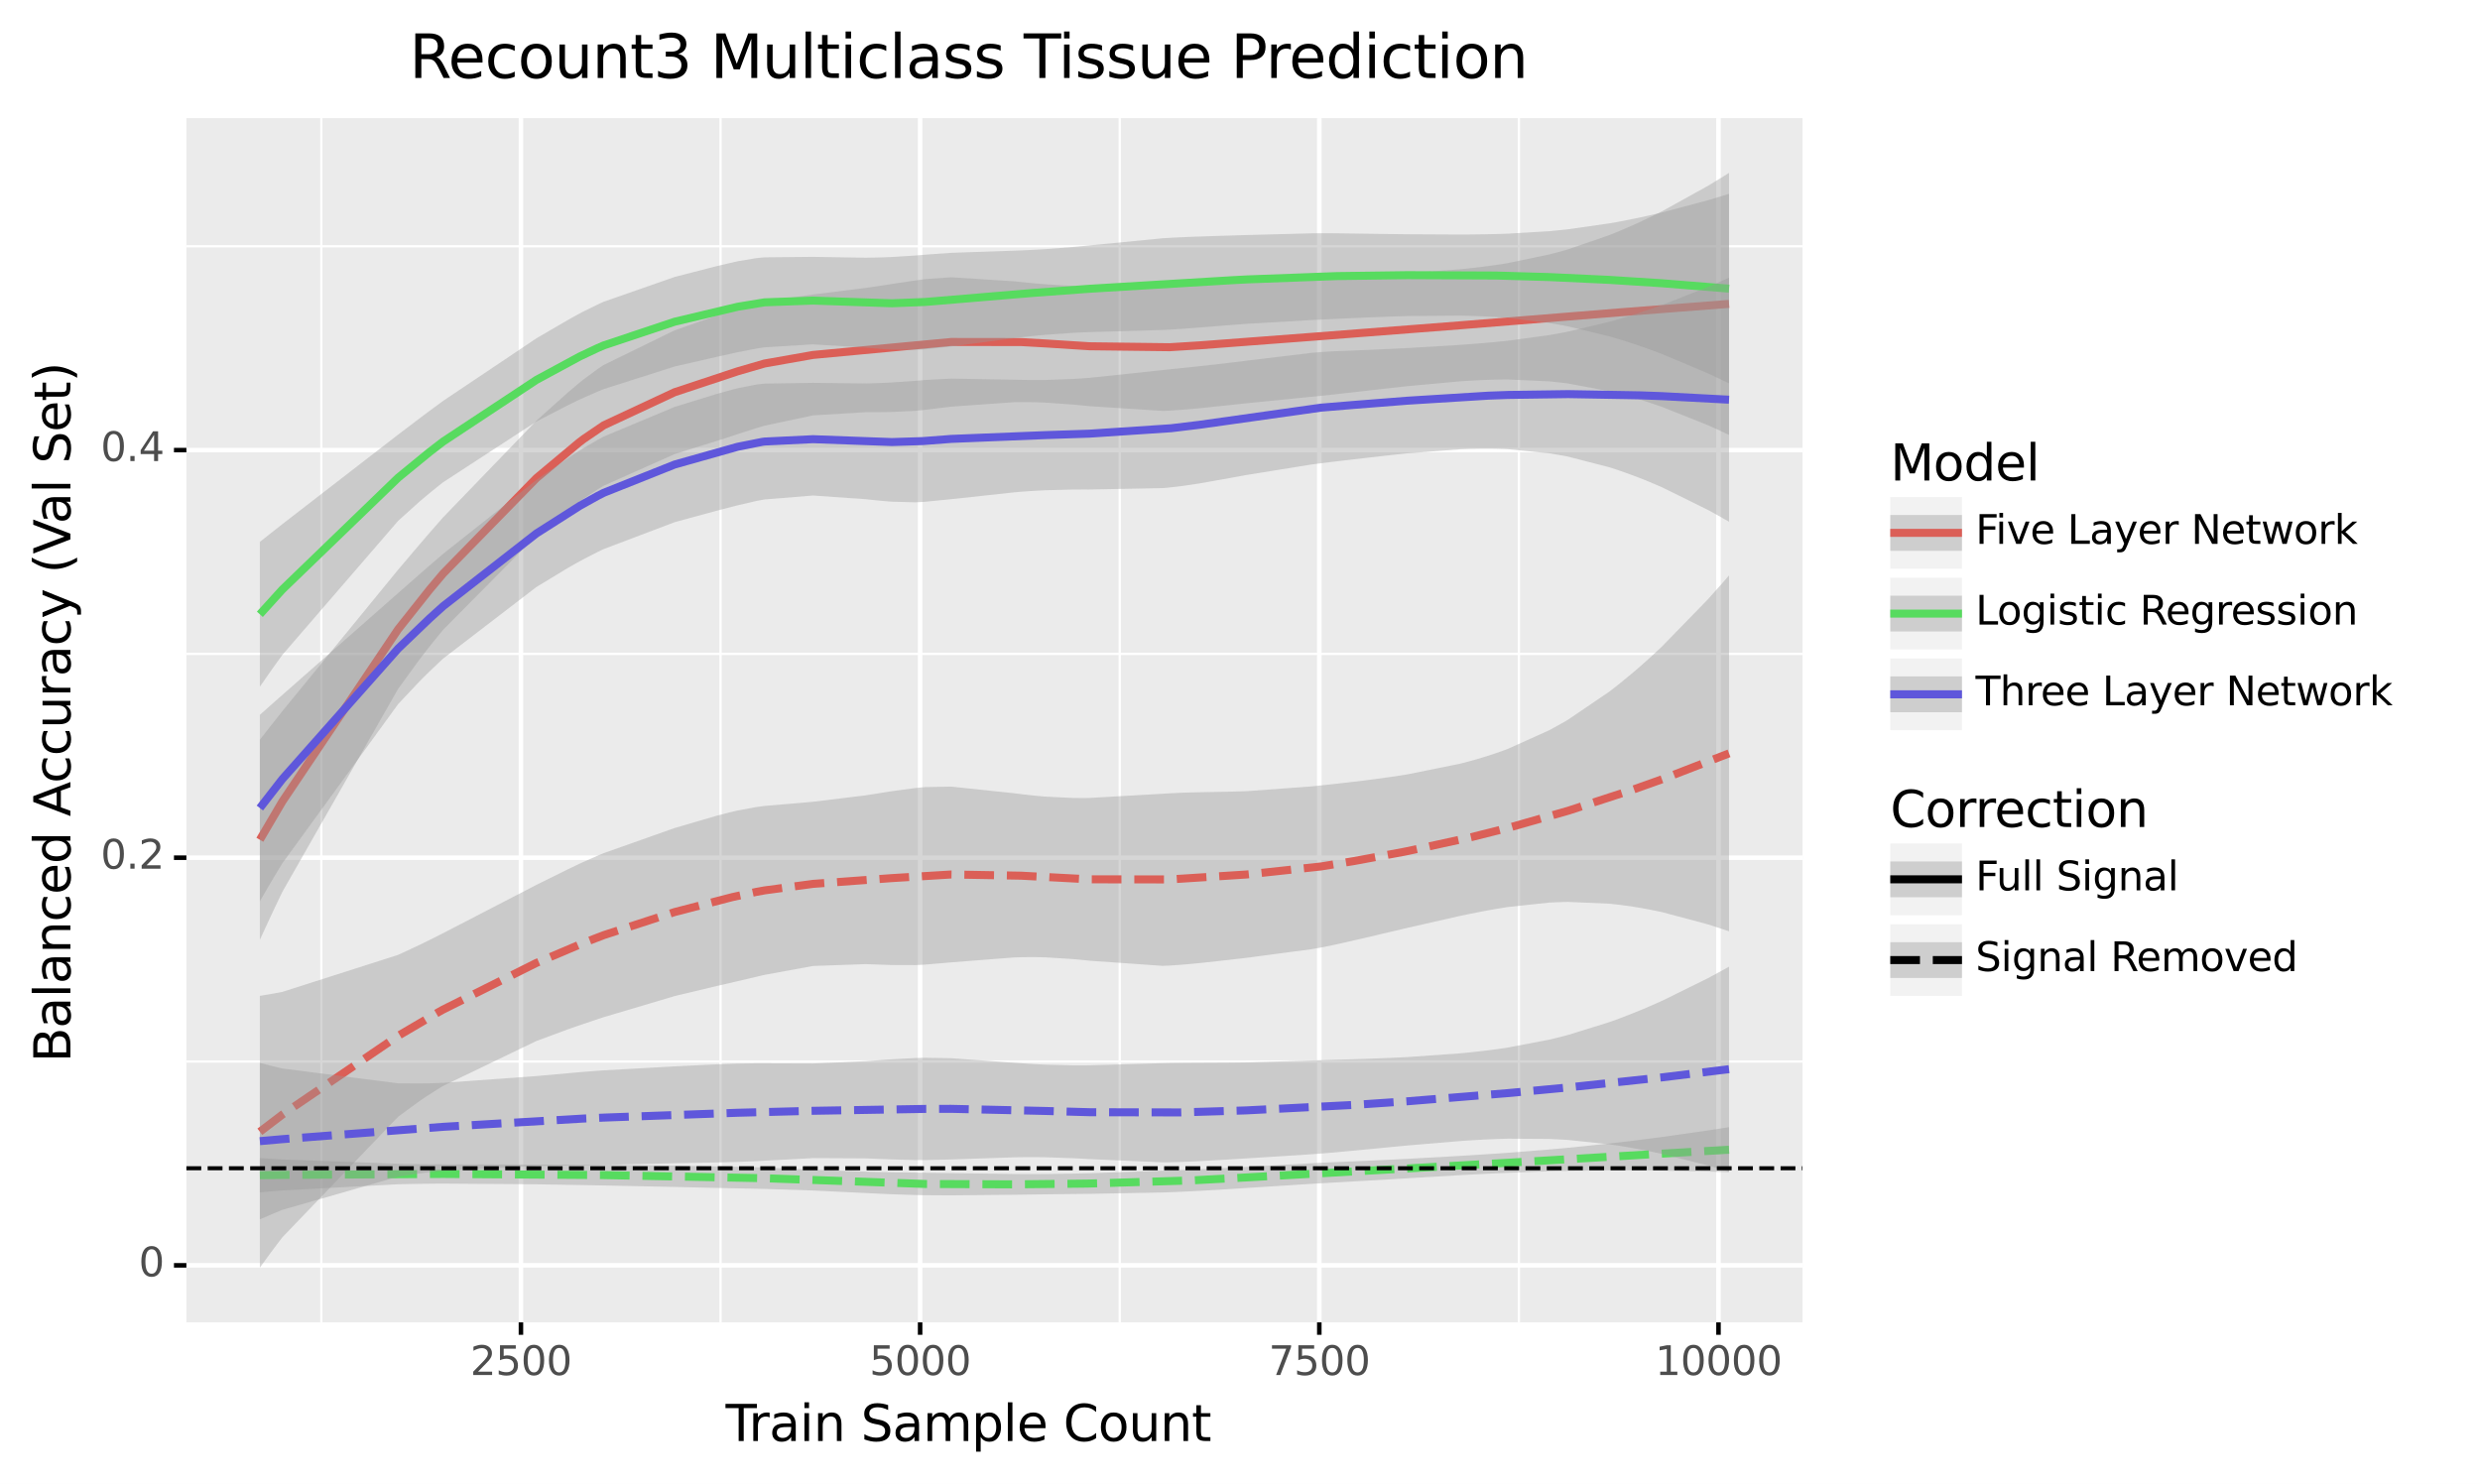 <?xml version="1.0" encoding="utf-8" standalone="no"?>
<!DOCTYPE svg PUBLIC "-//W3C//DTD SVG 1.1//EN"
  "http://www.w3.org/Graphics/SVG/1.1/DTD/svg11.dtd">
<svg xmlns:xlink="http://www.w3.org/1999/xlink" width="548.025pt" height="327.93pt" viewBox="0 0 548.025 327.93" xmlns="http://www.w3.org/2000/svg" version="1.1">
 <rect x="0" y="0" width="548.025" height="327.93" fill="#808080" stroke="none"/>
 <defs>
  <style type="text/css">*{stroke-linejoin: round; stroke-linecap: butt}</style>
 </defs>
 <g id="figure_1">
  <g id="patch_1">
   <path d="M 0 327.93 
L 548.025 327.93 
L 548.025 0 
L 0 0 
z
" style="fill: #ffffff; stroke: #ffffff; stroke-linejoin: miter"/>
  </g>
  <g id="axes_1">
   <g id="patch_2">
    <path d="M 41.191 292.217 
L 398.311 292.217 
L 398.311 26.105 
L 41.191 26.105 
z
" style="fill: #ebebeb"/>
   </g>
   <g id="matplotlib.axis_1">
    <g id="xtick_1">
     <g id="line2d_1">
      <path d="M 115.114 292.217 
L 115.114 26.105 
" clip-path="url(#pb670355efa)" style="fill: none; stroke: #ffffff"/>
     </g>
     <g id="line2d_2">
      <path d="M 115.114 292.217 
" style="fill: none; stroke: #333333; stroke-width: 1.5"/>
      <defs>
       <path id="m2628fb886a" d="M 0 0 
L 0 2.75 
" style="stroke: #000000"/>
      </defs>
      <g>
       <use xlink:href="#m2628fb886a" x="115.114" y="292.217" style="fill: #333333; stroke: #000000"/>
      </g>
     </g>
     <g id="text_1">
      <!-- 2500 -->
      <g style="fill: #4d4d4d" transform="translate(103.916 303.854)scale(0.088 -0.088)">
       <defs>
        <path id="DejaVuSans-32" d="M 1228 531 
L 3431 531 
L 3431 0 
L 469 0 
L 469 531 
Q 828 903 1448 1529 
Q 2069 2156 2228 2338 
Q 2531 2678 2651 2914 
Q 2772 3150 2772 3378 
Q 2772 3750 2511 3984 
Q 2250 4219 1831 4219 
Q 1534 4219 1204 4116 
Q 875 4013 500 3803 
L 500 4441 
Q 881 4594 1212 4672 
Q 1544 4750 1819 4750 
Q 2544 4750 2975 4387 
Q 3406 4025 3406 3419 
Q 3406 3131 3298 2873 
Q 3191 2616 2906 2266 
Q 2828 2175 2409 1742 
Q 1991 1309 1228 531 
z
" transform="scale(0.016)"/>
        <path id="DejaVuSans-35" d="M 691 4666 
L 3169 4666 
L 3169 4134 
L 1269 4134 
L 1269 2991 
Q 1406 3038 1543 3061 
Q 1681 3084 1819 3084 
Q 2600 3084 3056 2656 
Q 3513 2228 3513 1497 
Q 3513 744 3044 326 
Q 2575 -91 1722 -91 
Q 1428 -91 1123 -41 
Q 819 9 494 109 
L 494 744 
Q 775 591 1075 516 
Q 1375 441 1709 441 
Q 2250 441 2565 725 
Q 2881 1009 2881 1497 
Q 2881 1984 2565 2268 
Q 2250 2553 1709 2553 
Q 1456 2553 1204 2497 
Q 953 2441 691 2322 
L 691 4666 
z
" transform="scale(0.016)"/>
        <path id="DejaVuSans-30" d="M 2034 4250 
Q 1547 4250 1301 3770 
Q 1056 3291 1056 2328 
Q 1056 1369 1301 889 
Q 1547 409 2034 409 
Q 2525 409 2770 889 
Q 3016 1369 3016 2328 
Q 3016 3291 2770 3770 
Q 2525 4250 2034 4250 
z
M 2034 4750 
Q 2819 4750 3233 4129 
Q 3647 3509 3647 2328 
Q 3647 1150 3233 529 
Q 2819 -91 2034 -91 
Q 1250 -91 836 529 
Q 422 1150 422 2328 
Q 422 3509 836 4129 
Q 1250 4750 2034 4750 
z
" transform="scale(0.016)"/>
       </defs>
       <use xlink:href="#DejaVuSans-32"/>
       <use xlink:href="#DejaVuSans-35" x="63.623"/>
       <use xlink:href="#DejaVuSans-30" x="127.246"/>
       <use xlink:href="#DejaVuSans-30" x="190.869"/>
      </g>
     </g>
    </g>
    <g id="xtick_2">
     <g id="line2d_3">
      <path d="M 203.326 292.217 
L 203.326 26.105 
" clip-path="url(#pb670355efa)" style="fill: none; stroke: #ffffff"/>
     </g>
     <g id="line2d_4">
      <path d="M 203.326 292.217 
" style="fill: none; stroke: #333333; stroke-width: 1.5"/>
      <g>
       <use xlink:href="#m2628fb886a" x="203.326" y="292.217" style="fill: #333333; stroke: #000000"/>
      </g>
     </g>
     <g id="text_2">
      <!-- 5000 -->
      <g style="fill: #4d4d4d" transform="translate(192.128 303.854)scale(0.088 -0.088)">
       <use xlink:href="#DejaVuSans-35"/>
       <use xlink:href="#DejaVuSans-30" x="63.623"/>
       <use xlink:href="#DejaVuSans-30" x="127.246"/>
       <use xlink:href="#DejaVuSans-30" x="190.869"/>
      </g>
     </g>
    </g>
    <g id="xtick_3">
     <g id="line2d_5">
      <path d="M 291.537 292.217 
L 291.537 26.105 
" clip-path="url(#pb670355efa)" style="fill: none; stroke: #ffffff"/>
     </g>
     <g id="line2d_6">
      <path d="M 291.537 292.217 
" style="fill: none; stroke: #333333; stroke-width: 1.5"/>
      <g>
       <use xlink:href="#m2628fb886a" x="291.537" y="292.217" style="fill: #333333; stroke: #000000"/>
      </g>
     </g>
     <g id="text_3">
      <!-- 7500 -->
      <g style="fill: #4d4d4d" transform="translate(280.339 303.854)scale(0.088 -0.088)">
       <defs>
        <path id="DejaVuSans-37" d="M 525 4666 
L 3525 4666 
L 3525 4397 
L 1831 0 
L 1172 0 
L 2766 4134 
L 525 4134 
L 525 4666 
z
" transform="scale(0.016)"/>
       </defs>
       <use xlink:href="#DejaVuSans-37"/>
       <use xlink:href="#DejaVuSans-35" x="63.623"/>
       <use xlink:href="#DejaVuSans-30" x="127.246"/>
       <use xlink:href="#DejaVuSans-30" x="190.869"/>
      </g>
     </g>
    </g>
    <g id="xtick_4">
     <g id="line2d_7">
      <path d="M 379.749 292.217 
L 379.749 26.105 
" clip-path="url(#pb670355efa)" style="fill: none; stroke: #ffffff"/>
     </g>
     <g id="line2d_8">
      <path d="M 379.749 292.217 
" style="fill: none; stroke: #333333; stroke-width: 1.5"/>
      <g>
       <use xlink:href="#m2628fb886a" x="379.749" y="292.217" style="fill: #333333; stroke: #000000"/>
      </g>
     </g>
     <g id="text_4">
      <!-- 10000 -->
      <g style="fill: #4d4d4d" transform="translate(365.752 303.854)scale(0.088 -0.088)">
       <defs>
        <path id="DejaVuSans-31" d="M 794 531 
L 1825 531 
L 1825 4091 
L 703 3866 
L 703 4441 
L 1819 4666 
L 2450 4666 
L 2450 531 
L 3481 531 
L 3481 0 
L 794 0 
L 794 531 
z
" transform="scale(0.016)"/>
       </defs>
       <use xlink:href="#DejaVuSans-31"/>
       <use xlink:href="#DejaVuSans-30" x="63.623"/>
       <use xlink:href="#DejaVuSans-30" x="127.246"/>
       <use xlink:href="#DejaVuSans-30" x="190.869"/>
       <use xlink:href="#DejaVuSans-30" x="254.492"/>
      </g>
     </g>
    </g>
    <g id="xtick_5">
     <g id="line2d_9">
      <path d="M 71.008 292.217 
L 71.008 26.105 
" clip-path="url(#pb670355efa)" style="fill: none; stroke: #ffffff; stroke-width: 0.5"/>
     </g>
    </g>
    <g id="xtick_6">
     <g id="line2d_10">
      <path d="M 159.22 292.217 
L 159.22 26.105 
" clip-path="url(#pb670355efa)" style="fill: none; stroke: #ffffff; stroke-width: 0.5"/>
     </g>
    </g>
    <g id="xtick_7">
     <g id="line2d_11">
      <path d="M 247.432 292.217 
L 247.432 26.105 
" clip-path="url(#pb670355efa)" style="fill: none; stroke: #ffffff; stroke-width: 0.5"/>
     </g>
    </g>
    <g id="xtick_8">
     <g id="line2d_12">
      <path d="M 335.643 292.217 
L 335.643 26.105 
" clip-path="url(#pb670355efa)" style="fill: none; stroke: #ffffff; stroke-width: 0.5"/>
     </g>
    </g>
    <g id="text_5">
     <!-- Train Sample Count -->
     <g transform="translate(160.345 318.442)scale(0.11 -0.11)">
      <defs>
       <path id="DejaVuSans-54" d="M -19 4666 
L 3928 4666 
L 3928 4134 
L 2272 4134 
L 2272 0 
L 1638 0 
L 1638 4134 
L -19 4134 
L -19 4666 
z
" transform="scale(0.016)"/>
       <path id="DejaVuSans-72" d="M 2631 2963 
Q 2534 3019 2420 3045 
Q 2306 3072 2169 3072 
Q 1681 3072 1420 2755 
Q 1159 2438 1159 1844 
L 1159 0 
L 581 0 
L 581 3500 
L 1159 3500 
L 1159 2956 
Q 1341 3275 1631 3429 
Q 1922 3584 2338 3584 
Q 2397 3584 2469 3576 
Q 2541 3569 2628 3553 
L 2631 2963 
z
" transform="scale(0.016)"/>
       <path id="DejaVuSans-61" d="M 2194 1759 
Q 1497 1759 1228 1600 
Q 959 1441 959 1056 
Q 959 750 1161 570 
Q 1363 391 1709 391 
Q 2188 391 2477 730 
Q 2766 1069 2766 1631 
L 2766 1759 
L 2194 1759 
z
M 3341 1997 
L 3341 0 
L 2766 0 
L 2766 531 
Q 2569 213 2275 61 
Q 1981 -91 1556 -91 
Q 1019 -91 701 211 
Q 384 513 384 1019 
Q 384 1609 779 1909 
Q 1175 2209 1959 2209 
L 2766 2209 
L 2766 2266 
Q 2766 2663 2505 2880 
Q 2244 3097 1772 3097 
Q 1472 3097 1187 3025 
Q 903 2953 641 2809 
L 641 3341 
Q 956 3463 1253 3523 
Q 1550 3584 1831 3584 
Q 2591 3584 2966 3190 
Q 3341 2797 3341 1997 
z
" transform="scale(0.016)"/>
       <path id="DejaVuSans-69" d="M 603 3500 
L 1178 3500 
L 1178 0 
L 603 0 
L 603 3500 
z
M 603 4863 
L 1178 4863 
L 1178 4134 
L 603 4134 
L 603 4863 
z
" transform="scale(0.016)"/>
       <path id="DejaVuSans-6e" d="M 3513 2113 
L 3513 0 
L 2938 0 
L 2938 2094 
Q 2938 2591 2744 2837 
Q 2550 3084 2163 3084 
Q 1697 3084 1428 2787 
Q 1159 2491 1159 1978 
L 1159 0 
L 581 0 
L 581 3500 
L 1159 3500 
L 1159 2956 
Q 1366 3272 1645 3428 
Q 1925 3584 2291 3584 
Q 2894 3584 3203 3211 
Q 3513 2838 3513 2113 
z
" transform="scale(0.016)"/>
       <path id="DejaVuSans-20" transform="scale(0.016)"/>
       <path id="DejaVuSans-53" d="M 3425 4513 
L 3425 3897 
Q 3066 4069 2747 4153 
Q 2428 4238 2131 4238 
Q 1616 4238 1336 4038 
Q 1056 3838 1056 3469 
Q 1056 3159 1242 3001 
Q 1428 2844 1947 2747 
L 2328 2669 
Q 3034 2534 3370 2195 
Q 3706 1856 3706 1288 
Q 3706 609 3251 259 
Q 2797 -91 1919 -91 
Q 1588 -91 1214 -16 
Q 841 59 441 206 
L 441 856 
Q 825 641 1194 531 
Q 1563 422 1919 422 
Q 2459 422 2753 634 
Q 3047 847 3047 1241 
Q 3047 1584 2836 1778 
Q 2625 1972 2144 2069 
L 1759 2144 
Q 1053 2284 737 2584 
Q 422 2884 422 3419 
Q 422 4038 858 4394 
Q 1294 4750 2059 4750 
Q 2388 4750 2728 4690 
Q 3069 4631 3425 4513 
z
" transform="scale(0.016)"/>
       <path id="DejaVuSans-6d" d="M 3328 2828 
Q 3544 3216 3844 3400 
Q 4144 3584 4550 3584 
Q 5097 3584 5394 3201 
Q 5691 2819 5691 2113 
L 5691 0 
L 5113 0 
L 5113 2094 
Q 5113 2597 4934 2840 
Q 4756 3084 4391 3084 
Q 3944 3084 3684 2787 
Q 3425 2491 3425 1978 
L 3425 0 
L 2847 0 
L 2847 2094 
Q 2847 2600 2669 2842 
Q 2491 3084 2119 3084 
Q 1678 3084 1418 2786 
Q 1159 2488 1159 1978 
L 1159 0 
L 581 0 
L 581 3500 
L 1159 3500 
L 1159 2956 
Q 1356 3278 1631 3431 
Q 1906 3584 2284 3584 
Q 2666 3584 2933 3390 
Q 3200 3197 3328 2828 
z
" transform="scale(0.016)"/>
       <path id="DejaVuSans-70" d="M 1159 525 
L 1159 -1331 
L 581 -1331 
L 581 3500 
L 1159 3500 
L 1159 2969 
Q 1341 3281 1617 3432 
Q 1894 3584 2278 3584 
Q 2916 3584 3314 3078 
Q 3713 2572 3713 1747 
Q 3713 922 3314 415 
Q 2916 -91 2278 -91 
Q 1894 -91 1617 61 
Q 1341 213 1159 525 
z
M 3116 1747 
Q 3116 2381 2855 2742 
Q 2594 3103 2138 3103 
Q 1681 3103 1420 2742 
Q 1159 2381 1159 1747 
Q 1159 1113 1420 752 
Q 1681 391 2138 391 
Q 2594 391 2855 752 
Q 3116 1113 3116 1747 
z
" transform="scale(0.016)"/>
       <path id="DejaVuSans-6c" d="M 603 4863 
L 1178 4863 
L 1178 0 
L 603 0 
L 603 4863 
z
" transform="scale(0.016)"/>
       <path id="DejaVuSans-65" d="M 3597 1894 
L 3597 1613 
L 953 1613 
Q 991 1019 1311 708 
Q 1631 397 2203 397 
Q 2534 397 2845 478 
Q 3156 559 3463 722 
L 3463 178 
Q 3153 47 2828 -22 
Q 2503 -91 2169 -91 
Q 1331 -91 842 396 
Q 353 884 353 1716 
Q 353 2575 817 3079 
Q 1281 3584 2069 3584 
Q 2775 3584 3186 3129 
Q 3597 2675 3597 1894 
z
M 3022 2063 
Q 3016 2534 2758 2815 
Q 2500 3097 2075 3097 
Q 1594 3097 1305 2825 
Q 1016 2553 972 2059 
L 3022 2063 
z
" transform="scale(0.016)"/>
       <path id="DejaVuSans-43" d="M 4122 4306 
L 4122 3641 
Q 3803 3938 3442 4084 
Q 3081 4231 2675 4231 
Q 1875 4231 1450 3742 
Q 1025 3253 1025 2328 
Q 1025 1406 1450 917 
Q 1875 428 2675 428 
Q 3081 428 3442 575 
Q 3803 722 4122 1019 
L 4122 359 
Q 3791 134 3420 21 
Q 3050 -91 2638 -91 
Q 1578 -91 968 557 
Q 359 1206 359 2328 
Q 359 3453 968 4101 
Q 1578 4750 2638 4750 
Q 3056 4750 3426 4639 
Q 3797 4528 4122 4306 
z
" transform="scale(0.016)"/>
       <path id="DejaVuSans-6f" d="M 1959 3097 
Q 1497 3097 1228 2736 
Q 959 2375 959 1747 
Q 959 1119 1226 758 
Q 1494 397 1959 397 
Q 2419 397 2687 759 
Q 2956 1122 2956 1747 
Q 2956 2369 2687 2733 
Q 2419 3097 1959 3097 
z
M 1959 3584 
Q 2709 3584 3137 3096 
Q 3566 2609 3566 1747 
Q 3566 888 3137 398 
Q 2709 -91 1959 -91 
Q 1206 -91 779 398 
Q 353 888 353 1747 
Q 353 2609 779 3096 
Q 1206 3584 1959 3584 
z
" transform="scale(0.016)"/>
       <path id="DejaVuSans-75" d="M 544 1381 
L 544 3500 
L 1119 3500 
L 1119 1403 
Q 1119 906 1312 657 
Q 1506 409 1894 409 
Q 2359 409 2629 706 
Q 2900 1003 2900 1516 
L 2900 3500 
L 3475 3500 
L 3475 0 
L 2900 0 
L 2900 538 
Q 2691 219 2414 64 
Q 2138 -91 1772 -91 
Q 1169 -91 856 284 
Q 544 659 544 1381 
z
M 1991 3584 
L 1991 3584 
z
" transform="scale(0.016)"/>
       <path id="DejaVuSans-74" d="M 1172 4494 
L 1172 3500 
L 2356 3500 
L 2356 3053 
L 1172 3053 
L 1172 1153 
Q 1172 725 1289 603 
Q 1406 481 1766 481 
L 2356 481 
L 2356 0 
L 1766 0 
Q 1100 0 847 248 
Q 594 497 594 1153 
L 594 3053 
L 172 3053 
L 172 3500 
L 594 3500 
L 594 4494 
L 1172 4494 
z
" transform="scale(0.016)"/>
      </defs>
      <use xlink:href="#DejaVuSans-54"/>
      <use xlink:href="#DejaVuSans-72" x="46.334"/>
      <use xlink:href="#DejaVuSans-61" x="87.447"/>
      <use xlink:href="#DejaVuSans-69" x="148.727"/>
      <use xlink:href="#DejaVuSans-6e" x="176.51"/>
      <use xlink:href="#DejaVuSans-20" x="239.889"/>
      <use xlink:href="#DejaVuSans-53" x="271.676"/>
      <use xlink:href="#DejaVuSans-61" x="335.152"/>
      <use xlink:href="#DejaVuSans-6d" x="396.432"/>
      <use xlink:href="#DejaVuSans-70" x="493.844"/>
      <use xlink:href="#DejaVuSans-6c" x="557.32"/>
      <use xlink:href="#DejaVuSans-65" x="585.104"/>
      <use xlink:href="#DejaVuSans-20" x="646.627"/>
      <use xlink:href="#DejaVuSans-43" x="678.414"/>
      <use xlink:href="#DejaVuSans-6f" x="748.238"/>
      <use xlink:href="#DejaVuSans-75" x="809.42"/>
      <use xlink:href="#DejaVuSans-6e" x="872.799"/>
      <use xlink:href="#DejaVuSans-74" x="936.178"/>
     </g>
    </g>
   </g>
   <g id="matplotlib.axis_2">
    <g id="ytick_1">
     <g id="line2d_13">
      <path d="M 41.191 279.614 
L 398.311 279.614 
" clip-path="url(#pb670355efa)" style="fill: none; stroke: #ffffff"/>
     </g>
     <g id="line2d_14">
      <path d="M 41.191 279.614 
" style="fill: none; stroke: #333333; stroke-width: 1.5"/>
      <defs>
       <path id="me200d71146" d="M 0 0 
L -2.75 0 
" style="stroke: #000000"/>
      </defs>
      <g>
       <use xlink:href="#me200d71146" x="41.191" y="279.614" style="fill: #333333; stroke: #000000"/>
      </g>
     </g>
     <g id="text_6">
      <!-- 0 -->
      <g style="fill: #4d4d4d" transform="translate(30.642 282.042)scale(0.088 -0.088)">
       <use xlink:href="#DejaVuSans-30"/>
      </g>
     </g>
    </g>
    <g id="ytick_2">
     <g id="line2d_15">
      <path d="M 41.191 189.536 
L 398.311 189.536 
" clip-path="url(#pb670355efa)" style="fill: none; stroke: #ffffff"/>
     </g>
     <g id="line2d_16">
      <path d="M 41.191 189.536 
" style="fill: none; stroke: #333333; stroke-width: 1.5"/>
      <g>
       <use xlink:href="#me200d71146" x="41.191" y="189.536" style="fill: #333333; stroke: #000000"/>
      </g>
     </g>
     <g id="text_7">
      <!-- 0.2 -->
      <g style="fill: #4d4d4d" transform="translate(22.246 191.964)scale(0.088 -0.088)">
       <defs>
        <path id="DejaVuSans-2e" d="M 684 794 
L 1344 794 
L 1344 0 
L 684 0 
L 684 794 
z
" transform="scale(0.016)"/>
       </defs>
       <use xlink:href="#DejaVuSans-30"/>
       <use xlink:href="#DejaVuSans-2e" x="63.623"/>
       <use xlink:href="#DejaVuSans-32" x="95.41"/>
      </g>
     </g>
    </g>
    <g id="ytick_3">
     <g id="line2d_17">
      <path d="M 41.191 99.459 
L 398.311 99.459 
" clip-path="url(#pb670355efa)" style="fill: none; stroke: #ffffff"/>
     </g>
     <g id="line2d_18">
      <path d="M 41.191 99.459 
" style="fill: none; stroke: #333333; stroke-width: 1.5"/>
      <g>
       <use xlink:href="#me200d71146" x="41.191" y="99.459" style="fill: #333333; stroke: #000000"/>
      </g>
     </g>
     <g id="text_8">
      <!-- 0.4 -->
      <g style="fill: #4d4d4d" transform="translate(22.246 101.887)scale(0.088 -0.088)">
       <defs>
        <path id="DejaVuSans-34" d="M 2419 4116 
L 825 1625 
L 2419 1625 
L 2419 4116 
z
M 2253 4666 
L 3047 4666 
L 3047 1625 
L 3713 1625 
L 3713 1100 
L 3047 1100 
L 3047 0 
L 2419 0 
L 2419 1100 
L 313 1100 
L 313 1709 
L 2253 4666 
z
" transform="scale(0.016)"/>
       </defs>
       <use xlink:href="#DejaVuSans-30"/>
       <use xlink:href="#DejaVuSans-2e" x="63.623"/>
       <use xlink:href="#DejaVuSans-34" x="95.41"/>
      </g>
     </g>
    </g>
    <g id="ytick_4">
     <g id="line2d_19">
      <path d="M 41.191 234.575 
L 398.311 234.575 
" clip-path="url(#pb670355efa)" style="fill: none; stroke: #ffffff; stroke-width: 0.5"/>
     </g>
    </g>
    <g id="ytick_5">
     <g id="line2d_20">
      <path d="M 41.191 144.497 
L 398.311 144.497 
" clip-path="url(#pb670355efa)" style="fill: none; stroke: #ffffff; stroke-width: 0.5"/>
     </g>
    </g>
    <g id="ytick_6">
     <g id="line2d_21">
      <path d="M 41.191 54.42 
L 398.311 54.42 
" clip-path="url(#pb670355efa)" style="fill: none; stroke: #ffffff; stroke-width: 0.5"/>
     </g>
    </g>
    <g id="text_9">
     <!-- Balanced Accuracy (Val Set) -->
     <g transform="translate(15.558 234.775)rotate(-90)scale(0.11 -0.11)">
      <defs>
       <path id="DejaVuSans-42" d="M 1259 2228 
L 1259 519 
L 2272 519 
Q 2781 519 3026 730 
Q 3272 941 3272 1375 
Q 3272 1813 3026 2020 
Q 2781 2228 2272 2228 
L 1259 2228 
z
M 1259 4147 
L 1259 2741 
L 2194 2741 
Q 2656 2741 2882 2914 
Q 3109 3088 3109 3444 
Q 3109 3797 2882 3972 
Q 2656 4147 2194 4147 
L 1259 4147 
z
M 628 4666 
L 2241 4666 
Q 2963 4666 3353 4366 
Q 3744 4066 3744 3513 
Q 3744 3084 3544 2831 
Q 3344 2578 2956 2516 
Q 3422 2416 3680 2098 
Q 3938 1781 3938 1306 
Q 3938 681 3513 340 
Q 3088 0 2303 0 
L 628 0 
L 628 4666 
z
" transform="scale(0.016)"/>
       <path id="DejaVuSans-63" d="M 3122 3366 
L 3122 2828 
Q 2878 2963 2633 3030 
Q 2388 3097 2138 3097 
Q 1578 3097 1268 2742 
Q 959 2388 959 1747 
Q 959 1106 1268 751 
Q 1578 397 2138 397 
Q 2388 397 2633 464 
Q 2878 531 3122 666 
L 3122 134 
Q 2881 22 2623 -34 
Q 2366 -91 2075 -91 
Q 1284 -91 818 406 
Q 353 903 353 1747 
Q 353 2603 823 3093 
Q 1294 3584 2113 3584 
Q 2378 3584 2631 3529 
Q 2884 3475 3122 3366 
z
" transform="scale(0.016)"/>
       <path id="DejaVuSans-64" d="M 2906 2969 
L 2906 4863 
L 3481 4863 
L 3481 0 
L 2906 0 
L 2906 525 
Q 2725 213 2448 61 
Q 2172 -91 1784 -91 
Q 1150 -91 751 415 
Q 353 922 353 1747 
Q 353 2572 751 3078 
Q 1150 3584 1784 3584 
Q 2172 3584 2448 3432 
Q 2725 3281 2906 2969 
z
M 947 1747 
Q 947 1113 1208 752 
Q 1469 391 1925 391 
Q 2381 391 2643 752 
Q 2906 1113 2906 1747 
Q 2906 2381 2643 2742 
Q 2381 3103 1925 3103 
Q 1469 3103 1208 2742 
Q 947 2381 947 1747 
z
" transform="scale(0.016)"/>
       <path id="DejaVuSans-41" d="M 2188 4044 
L 1331 1722 
L 3047 1722 
L 2188 4044 
z
M 1831 4666 
L 2547 4666 
L 4325 0 
L 3669 0 
L 3244 1197 
L 1141 1197 
L 716 0 
L 50 0 
L 1831 4666 
z
" transform="scale(0.016)"/>
       <path id="DejaVuSans-79" d="M 2059 -325 
Q 1816 -950 1584 -1140 
Q 1353 -1331 966 -1331 
L 506 -1331 
L 506 -850 
L 844 -850 
Q 1081 -850 1212 -737 
Q 1344 -625 1503 -206 
L 1606 56 
L 191 3500 
L 800 3500 
L 1894 763 
L 2988 3500 
L 3597 3500 
L 2059 -325 
z
" transform="scale(0.016)"/>
       <path id="DejaVuSans-28" d="M 1984 4856 
Q 1566 4138 1362 3434 
Q 1159 2731 1159 2009 
Q 1159 1288 1364 580 
Q 1569 -128 1984 -844 
L 1484 -844 
Q 1016 -109 783 600 
Q 550 1309 550 2009 
Q 550 2706 781 3412 
Q 1013 4119 1484 4856 
L 1984 4856 
z
" transform="scale(0.016)"/>
       <path id="DejaVuSans-56" d="M 1831 0 
L 50 4666 
L 709 4666 
L 2188 738 
L 3669 4666 
L 4325 4666 
L 2547 0 
L 1831 0 
z
" transform="scale(0.016)"/>
       <path id="DejaVuSans-29" d="M 513 4856 
L 1013 4856 
Q 1481 4119 1714 3412 
Q 1947 2706 1947 2009 
Q 1947 1309 1714 600 
Q 1481 -109 1013 -844 
L 513 -844 
Q 928 -128 1133 580 
Q 1338 1288 1338 2009 
Q 1338 2731 1133 3434 
Q 928 4138 513 4856 
z
" transform="scale(0.016)"/>
      </defs>
      <use xlink:href="#DejaVuSans-42"/>
      <use xlink:href="#DejaVuSans-61" x="68.604"/>
      <use xlink:href="#DejaVuSans-6c" x="129.883"/>
      <use xlink:href="#DejaVuSans-61" x="157.666"/>
      <use xlink:href="#DejaVuSans-6e" x="218.945"/>
      <use xlink:href="#DejaVuSans-63" x="282.324"/>
      <use xlink:href="#DejaVuSans-65" x="337.305"/>
      <use xlink:href="#DejaVuSans-64" x="398.828"/>
      <use xlink:href="#DejaVuSans-20" x="462.305"/>
      <use xlink:href="#DejaVuSans-41" x="494.092"/>
      <use xlink:href="#DejaVuSans-63" x="560.75"/>
      <use xlink:href="#DejaVuSans-63" x="615.73"/>
      <use xlink:href="#DejaVuSans-75" x="670.711"/>
      <use xlink:href="#DejaVuSans-72" x="734.09"/>
      <use xlink:href="#DejaVuSans-61" x="775.203"/>
      <use xlink:href="#DejaVuSans-63" x="836.482"/>
      <use xlink:href="#DejaVuSans-79" x="891.463"/>
      <use xlink:href="#DejaVuSans-20" x="950.643"/>
      <use xlink:href="#DejaVuSans-28" x="982.43"/>
      <use xlink:href="#DejaVuSans-56" x="1021.443"/>
      <use xlink:href="#DejaVuSans-61" x="1082.102"/>
      <use xlink:href="#DejaVuSans-6c" x="1143.381"/>
      <use xlink:href="#DejaVuSans-20" x="1171.164"/>
      <use xlink:href="#DejaVuSans-53" x="1202.951"/>
      <use xlink:href="#DejaVuSans-65" x="1266.428"/>
      <use xlink:href="#DejaVuSans-74" x="1327.951"/>
      <use xlink:href="#DejaVuSans-29" x="1367.16"/>
     </g>
    </g>
   </g>
   <g id="PolyCollection_1">
    <path d="M 57.423 163.469 
L 57.423 207.681 
L 59.752 202.643 
L 59.893 202.342 
L 59.964 202.191 
L 59.999 202.116 
L 60.281 201.516 
L 60.352 201.366 
L 60.458 201.141 
L 60.564 200.917 
L 60.634 200.768 
L 60.881 200.246 
L 60.917 200.172 
L 61.94 198.027 
L 62.293 197.294 
L 62.399 197.074 
L 87.98 152.228 
L 92.602 145.872 
L 92.92 145.454 
L 93.061 145.269 
L 93.132 145.177 
L 93.696 144.442 
L 93.802 144.305 
L 94.014 144.032 
L 94.261 143.714 
L 94.366 143.579 
L 94.896 142.905 
L 94.966 142.816 
L 96.978 140.317 
L 97.683 139.461 
L 97.93 139.164 
L 118.537 118.359 
L 125.488 112.771 
L 125.946 112.423 
L 126.158 112.263 
L 126.264 112.183 
L 127.111 111.549 
L 127.252 111.444 
L 127.569 111.209 
L 127.922 110.95 
L 128.134 110.796 
L 128.875 110.268 
L 128.981 110.193 
L 132.051 108.162 
L 133.074 107.535 
L 133.427 107.325 
L 149.093 100.341 
L 158.338 97.449 
L 158.938 97.263 
L 159.22 97.174 
L 159.396 97.119 
L 160.49 96.772 
L 160.702 96.704 
L 161.125 96.567 
L 161.619 96.406 
L 161.866 96.324 
L 162.889 95.981 
L 163.031 95.932 
L 167.088 94.619 
L 168.464 94.211 
L 168.958 94.069 
L 179.65 91.796 
L 191.223 91.091 
L 191.964 91.084 
L 192.317 91.082 
L 192.529 91.081 
L 193.905 91.072 
L 194.152 91.071 
L 194.716 91.067 
L 195.316 91.062 
L 195.634 91.058 
L 196.904 91.04 
L 197.08 91.036 
L 202.161 90.797 
L 203.89 90.627 
L 204.49 90.554 
L 210.206 89.867 
L 224.073 88.877 
L 224.99 88.864 
L 225.414 88.86 
L 225.661 88.859 
L 227.319 88.866 
L 227.602 88.869 
L 228.272 88.881 
L 228.978 88.898 
L 229.366 88.909 
L 230.883 88.967 
L 231.095 88.977 
L 237.199 89.408 
L 239.281 89.607 
L 239.986 89.679 
L 240.763 89.758 
L 256.923 90.806 
L 257.982 90.766 
L 258.476 90.74 
L 258.793 90.721 
L 260.699 90.593 
L 261.051 90.566 
L 261.828 90.505 
L 262.675 90.434 
L 263.098 90.397 
L 264.897 90.231 
L 265.144 90.207 
L 271.319 89.561 
L 272.237 89.461 
L 274.671 89.198 
L 275.518 89.107 
L 289.808 87.681 
L 291.008 87.561 
L 291.573 87.503 
L 291.926 87.467 
L 294.113 87.237 
L 294.501 87.195 
L 295.383 87.099 
L 296.336 86.993 
L 296.865 86.933 
L 298.877 86.706 
L 299.159 86.674 
L 301.876 86.363 
L 307.31 85.744 
L 310.062 85.439 
L 311.015 85.336 
L 322.659 84.269 
L 324.035 84.177 
L 324.67 84.138 
L 325.058 84.116 
L 327.528 83.992 
L 327.951 83.975 
L 328.939 83.939 
L 330.033 83.908 
L 330.598 83.895 
L 332.432 83.87 
L 332.891 83.868 
L 333.209 83.867 
L 342.347 84.274 
L 345.452 84.611 
L 346.546 84.755 
L 355.544 86.44 
L 357.061 86.811 
L 357.767 86.992 
L 358.19 87.103 
L 360.942 87.869 
L 361.436 88.015 
L 362.53 88.346 
L 363.73 88.723 
L 364.365 88.929 
L 366.906 89.788 
L 367.258 89.913 
L 377.42 93.965 
L 380.878 95.54 
L 382.078 96.108 
L 382.078 38.201 
L 382.078 38.201 
L 380.878 38.957 
L 377.42 41.07 
L 367.258 46.693 
L 366.906 46.872 
L 364.365 48.124 
L 363.73 48.428 
L 362.53 48.99 
L 361.436 49.491 
L 360.942 49.713 
L 358.19 50.907 
L 357.767 51.084 
L 357.061 51.374 
L 355.544 51.982 
L 346.546 55.083 
L 345.452 55.401 
L 342.347 56.236 
L 333.209 58.135 
L 332.891 58.188 
L 332.432 58.262 
L 330.598 58.543 
L 330.033 58.625 
L 328.939 58.777 
L 327.951 58.907 
L 327.528 58.961 
L 325.058 59.252 
L 324.67 59.295 
L 324.035 59.363 
L 322.659 59.503 
L 311.015 60.362 
L 310.062 60.413 
L 307.31 60.546 
L 301.876 60.764 
L 299.159 60.856 
L 298.877 60.865 
L 296.865 60.927 
L 296.336 60.942 
L 295.383 60.97 
L 294.501 60.996 
L 294.113 61.009 
L 291.926 61.096 
L 291.573 61.111 
L 291.008 61.137 
L 289.808 61.197 
L 275.518 61.993 
L 274.671 62.033 
L 272.237 62.141 
L 271.319 62.178 
L 265.144 62.415 
L 264.897 62.425 
L 263.098 62.497 
L 262.675 62.514 
L 261.828 62.551 
L 261.051 62.586 
L 260.699 62.603 
L 258.793 62.699 
L 258.476 62.717 
L 257.982 62.744 
L 256.923 62.802 
L 240.763 63.277 
L 239.986 63.266 
L 239.281 63.251 
L 237.199 63.188 
L 231.095 62.823 
L 230.883 62.806 
L 229.366 62.677 
L 228.978 62.642 
L 228.272 62.577 
L 227.602 62.514 
L 227.319 62.486 
L 225.661 62.322 
L 225.414 62.297 
L 224.99 62.254 
L 224.073 62.16 
L 210.206 61.271 
L 204.49 61.675 
L 203.89 61.756 
L 202.161 61.996 
L 197.08 62.754 
L 196.904 62.781 
L 195.634 62.975 
L 195.316 63.024 
L 194.716 63.115 
L 194.152 63.201 
L 193.905 63.238 
L 192.529 63.444 
L 192.317 63.475 
L 191.964 63.527 
L 191.223 63.634 
L 179.65 65.077 
L 168.958 66.584 
L 168.464 66.687 
L 167.088 66.996 
L 163.031 68.161 
L 162.889 68.209 
L 161.866 68.556 
L 161.619 68.639 
L 161.125 68.806 
L 160.702 68.948 
L 160.49 69.019 
L 159.396 69.387 
L 159.22 69.447 
L 158.938 69.542 
L 158.338 69.743 
L 149.093 72.993 
L 133.427 80.638 
L 133.074 80.869 
L 132.051 81.559 
L 128.981 83.823 
L 128.875 83.907 
L 128.134 84.502 
L 127.922 84.676 
L 127.569 84.969 
L 127.252 85.235 
L 127.111 85.353 
L 126.264 86.069 
L 126.158 86.159 
L 125.946 86.34 
L 125.488 86.732 
L 118.537 92.958 
L 97.93 114.313 
L 97.683 114.593 
L 96.978 115.394 
L 94.966 117.698 
L 94.896 117.779 
L 94.366 118.391 
L 94.261 118.514 
L 94.014 118.8 
L 93.802 119.045 
L 93.696 119.168 
L 93.132 119.826 
L 93.061 119.908 
L 92.92 120.072 
L 92.602 120.443 
L 87.98 125.889 
L 62.399 157.144 
L 62.293 157.277 
L 61.94 157.723 
L 60.917 159.017 
L 60.881 159.061 
L 60.634 159.375 
L 60.564 159.464 
L 60.458 159.598 
L 60.352 159.733 
L 60.281 159.822 
L 59.999 160.181 
L 59.964 160.226 
L 59.893 160.315 
L 59.752 160.495 
L 57.423 163.469 
z
" clip-path="url(#pb670355efa)" style="fill: #999999; fill-opacity: 0.4"/>
   </g>
   <g id="line2d_22">
    <path d="M 57.423 185.575 
L 62.399 177.109 
L 87.98 139.059 
L 94.966 130.257 
L 97.93 126.739 
L 118.537 105.658 
L 127.922 97.813 
L 128.981 97.008 
L 133.427 93.981 
L 149.093 86.667 
L 163.031 82.047 
L 168.958 80.327 
L 179.65 78.436 
L 210.206 75.569 
L 225.661 75.591 
L 231.095 75.9 
L 240.763 76.518 
L 258.476 76.728 
L 265.144 76.311 
L 289.808 74.439 
L 322.659 71.886 
L 358.19 69.005 
L 382.078 67.155 
L 382.078 67.155 
" clip-path="url(#pb670355efa)" style="fill: none; stroke: #db5f57; stroke-width: 1.772; stroke-linejoin: miter"/>
   </g>
   <g id="PolyCollection_2">
    <path d="M 57.423 220.073 
L 57.423 280.121 
L 59.752 276.928 
L 59.893 276.738 
L 59.964 276.643 
L 59.999 276.595 
L 60.281 276.216 
L 60.352 276.122 
L 60.458 275.98 
L 60.564 275.839 
L 60.634 275.745 
L 60.881 275.416 
L 60.917 275.369 
L 61.94 274.02 
L 62.293 273.559 
L 62.399 273.422 
L 87.98 246.784 
L 92.602 243.396 
L 92.92 243.178 
L 93.061 243.082 
L 93.132 243.034 
L 93.696 242.652 
L 93.802 242.582 
L 94.014 242.44 
L 94.261 242.277 
L 94.366 242.207 
L 94.896 241.86 
L 94.966 241.815 
L 96.978 240.542 
L 97.683 240.111 
L 97.93 239.962 
L 118.537 230.039 
L 125.488 227.466 
L 125.946 227.305 
L 126.158 227.231 
L 126.264 227.194 
L 127.111 226.901 
L 127.252 226.852 
L 127.569 226.743 
L 127.922 226.622 
L 128.134 226.55 
L 128.875 226.297 
L 128.981 226.261 
L 132.051 225.225 
L 133.074 224.885 
L 133.427 224.768 
L 149.093 220.116 
L 158.338 217.901 
L 158.938 217.764 
L 159.22 217.699 
L 159.396 217.659 
L 160.49 217.408 
L 160.702 217.36 
L 161.125 217.262 
L 161.619 217.148 
L 161.866 217.091 
L 162.889 216.854 
L 163.031 216.821 
L 167.088 215.862 
L 168.464 215.54 
L 168.958 215.426 
L 179.65 213.467 
L 191.223 213.057 
L 191.964 213.079 
L 192.317 213.09 
L 192.529 213.097 
L 193.905 213.146 
L 194.152 213.155 
L 194.716 213.175 
L 195.316 213.197 
L 195.634 213.208 
L 196.904 213.248 
L 197.08 213.253 
L 202.161 213.271 
L 203.89 213.193 
L 204.49 213.153 
L 210.206 212.665 
L 224.073 211.58 
L 224.99 211.55 
L 225.414 211.538 
L 225.661 211.532 
L 227.319 211.509 
L 227.602 211.508 
L 228.272 211.508 
L 228.978 211.513 
L 229.366 211.519 
L 230.883 211.554 
L 231.095 211.561 
L 237.199 211.945 
L 239.281 212.143 
L 239.986 212.215 
L 240.763 212.297 
L 256.923 213.439 
L 257.982 213.397 
L 258.476 213.369 
L 258.793 213.349 
L 260.699 213.215 
L 261.051 213.187 
L 261.828 213.124 
L 262.675 213.05 
L 263.098 213.012 
L 264.897 212.841 
L 265.144 212.816 
L 271.319 212.144 
L 272.237 212.038 
L 274.671 211.755 
L 275.518 211.656 
L 289.808 209.754 
L 291.008 209.547 
L 291.573 209.446 
L 291.926 209.38 
L 294.113 208.949 
L 294.501 208.867 
L 295.383 208.675 
L 296.336 208.461 
L 296.865 208.342 
L 298.877 207.884 
L 299.159 207.82 
L 301.876 207.192 
L 307.31 205.915 
L 310.062 205.265 
L 311.015 205.04 
L 322.659 202.396 
L 324.035 202.108 
L 324.67 201.977 
L 325.058 201.899 
L 327.528 201.414 
L 327.951 201.334 
L 328.939 201.152 
L 330.033 200.957 
L 330.598 200.859 
L 332.432 200.556 
L 332.891 200.485 
L 333.209 200.436 
L 342.347 199.452 
L 345.452 199.325 
L 346.546 199.307 
L 355.544 199.695 
L 357.061 199.853 
L 357.767 199.936 
L 358.19 199.988 
L 360.942 200.374 
L 361.436 200.453 
L 362.53 200.635 
L 363.73 200.849 
L 364.365 200.968 
L 366.906 201.486 
L 367.258 201.563 
L 377.42 204.271 
L 380.878 205.393 
L 382.078 205.804 
L 382.078 127.156 
L 382.078 127.156 
L 380.878 128.543 
L 377.42 132.429 
L 367.258 142.863 
L 366.906 143.197 
L 364.365 145.548 
L 363.73 146.12 
L 362.53 147.182 
L 361.436 148.13 
L 360.942 148.551 
L 358.19 150.827 
L 357.767 151.166 
L 357.061 151.723 
L 355.544 152.894 
L 346.546 159.008 
L 345.452 159.653 
L 342.347 161.371 
L 333.209 165.487 
L 332.891 165.607 
L 332.432 165.777 
L 330.598 166.428 
L 330.033 166.618 
L 328.939 166.977 
L 327.951 167.287 
L 327.528 167.416 
L 325.058 168.13 
L 324.67 168.236 
L 324.035 168.406 
L 322.659 168.76 
L 311.015 171.121 
L 310.062 171.274 
L 307.31 171.691 
L 301.876 172.424 
L 299.159 172.755 
L 298.877 172.788 
L 296.865 173.02 
L 296.336 173.08 
L 295.383 173.187 
L 294.501 173.284 
L 294.113 173.327 
L 291.926 173.563 
L 291.573 173.6 
L 291.008 173.66 
L 289.808 173.784 
L 275.518 174.83 
L 274.671 174.86 
L 272.237 174.932 
L 271.319 174.954 
L 265.144 175.07 
L 264.897 175.075 
L 263.098 175.118 
L 262.675 175.13 
L 261.828 175.157 
L 261.051 175.185 
L 260.699 175.199 
L 258.793 175.29 
L 258.476 175.308 
L 257.982 175.338 
L 256.923 175.403 
L 240.763 176.331 
L 239.986 176.342 
L 239.281 176.347 
L 237.199 176.334 
L 231.095 176.041 
L 230.883 176.024 
L 229.366 175.891 
L 228.978 175.854 
L 228.272 175.783 
L 227.602 175.712 
L 227.319 175.681 
L 225.661 175.49 
L 225.414 175.46 
L 224.99 175.409 
L 224.073 175.294 
L 210.206 173.827 
L 204.49 173.93 
L 203.89 173.981 
L 202.161 174.155 
L 197.08 174.841 
L 196.904 174.868 
L 195.634 175.066 
L 195.316 175.117 
L 194.716 175.212 
L 194.152 175.302 
L 193.905 175.342 
L 192.529 175.561 
L 192.317 175.595 
L 191.964 175.651 
L 191.223 175.767 
L 179.65 177.178 
L 168.958 178.096 
L 168.464 178.157 
L 167.088 178.345 
L 163.031 179.102 
L 162.889 179.135 
L 161.866 179.376 
L 161.619 179.436 
L 161.125 179.557 
L 160.702 179.662 
L 160.49 179.715 
L 159.396 179.994 
L 159.22 180.04 
L 158.938 180.114 
L 158.338 180.272 
L 149.093 182.973 
L 133.427 188.521 
L 133.074 188.667 
L 132.051 189.095 
L 128.981 190.446 
L 128.875 190.494 
L 128.134 190.838 
L 127.922 190.937 
L 127.569 191.104 
L 127.252 191.255 
L 127.111 191.322 
L 126.264 191.727 
L 126.158 191.777 
L 125.946 191.879 
L 125.488 192.1 
L 118.537 195.54 
L 97.93 206.21 
L 97.683 206.336 
L 96.978 206.693 
L 94.966 207.7 
L 94.896 207.735 
L 94.366 207.997 
L 94.261 208.049 
L 94.014 208.171 
L 93.802 208.275 
L 93.696 208.327 
L 93.132 208.603 
L 93.061 208.637 
L 92.92 208.706 
L 92.602 208.859 
L 87.98 211.01 
L 62.399 219.189 
L 62.293 219.21 
L 61.94 219.279 
L 60.917 219.473 
L 60.881 219.48 
L 60.634 219.525 
L 60.564 219.538 
L 60.458 219.557 
L 60.352 219.577 
L 60.281 219.589 
L 59.999 219.64 
L 59.964 219.646 
L 59.893 219.659 
L 59.752 219.684 
L 57.423 220.073 
z
" clip-path="url(#pb670355efa)" style="fill: #999999; fill-opacity: 0.4"/>
   </g>
   <g id="line2d_23">
    <path d="M 57.423 250.097 
L 62.399 246.305 
L 87.98 228.897 
L 96.978 223.618 
L 97.93 223.086 
L 118.537 212.789 
L 128.981 208.353 
L 133.427 206.645 
L 149.093 201.544 
L 161.866 198.234 
L 167.088 197.103 
L 168.958 196.761 
L 179.65 195.322 
L 197.08 194.047 
L 210.206 193.246 
L 225.661 193.511 
L 240.763 194.314 
L 258.476 194.339 
L 275.518 193.243 
L 291.926 191.472 
L 299.159 190.287 
L 310.062 188.269 
L 311.015 188.08 
L 325.058 185.014 
L 333.209 182.962 
L 346.546 179.157 
L 360.942 174.463 
L 367.258 172.213 
L 382.078 166.48 
L 382.078 166.48 
" clip-path="url(#pb670355efa)" style="fill: none; stroke-dasharray: 6.558,2.836; stroke-dashoffset: 0; stroke: #db5f57; stroke-width: 1.772; stroke-linejoin: miter"/>
   </g>
   <g id="PolyCollection_3">
    <path d="M 57.423 119.752 
L 57.423 151.746 
L 59.752 148.406 
L 59.893 148.206 
L 59.964 148.107 
L 59.999 148.057 
L 60.281 147.659 
L 60.352 147.56 
L 60.458 147.411 
L 60.564 147.262 
L 60.634 147.163 
L 60.881 146.817 
L 60.917 146.768 
L 61.94 145.347 
L 62.293 144.86 
L 62.399 144.715 
L 87.98 115.099 
L 92.602 110.937 
L 92.92 110.664 
L 93.061 110.543 
L 93.132 110.482 
L 93.696 110.002 
L 93.802 109.913 
L 94.014 109.734 
L 94.261 109.527 
L 94.366 109.439 
L 94.896 108.999 
L 94.966 108.941 
L 96.978 107.313 
L 97.683 106.757 
L 97.93 106.564 
L 118.537 93.145 
L 125.488 89.554 
L 125.946 89.33 
L 126.158 89.227 
L 126.264 89.175 
L 127.111 88.767 
L 127.252 88.699 
L 127.569 88.548 
L 127.922 88.381 
L 128.134 88.281 
L 128.875 87.938 
L 128.981 87.889 
L 132.051 86.546 
L 133.074 86.125 
L 133.427 85.982 
L 149.093 80.988 
L 158.338 78.867 
L 158.938 78.736 
L 159.22 78.674 
L 159.396 78.636 
L 160.49 78.396 
L 160.702 78.35 
L 161.125 78.256 
L 161.619 78.147 
L 161.866 78.092 
L 162.889 77.863 
L 163.031 77.831 
L 167.088 77.038 
L 168.464 76.824 
L 168.958 76.754 
L 179.65 76.092 
L 191.223 76.817 
L 191.964 76.882 
L 192.317 76.912 
L 192.529 76.93 
L 193.905 77.043 
L 194.152 77.062 
L 194.716 77.105 
L 195.316 77.147 
L 195.634 77.168 
L 196.904 77.243 
L 197.08 77.253 
L 202.161 77.315 
L 203.89 77.224 
L 204.49 77.176 
L 210.206 76.567 
L 224.073 74.727 
L 224.99 74.615 
L 225.414 74.564 
L 225.661 74.535 
L 227.319 74.348 
L 227.602 74.317 
L 228.272 74.246 
L 228.978 74.175 
L 229.366 74.136 
L 230.883 73.994 
L 231.095 73.976 
L 237.199 73.549 
L 239.281 73.45 
L 239.986 73.422 
L 240.763 73.392 
L 256.923 72.918 
L 257.982 72.864 
L 258.476 72.837 
L 258.793 72.818 
L 260.699 72.699 
L 261.051 72.676 
L 261.828 72.622 
L 262.675 72.562 
L 263.098 72.53 
L 264.897 72.393 
L 265.144 72.374 
L 271.319 71.879 
L 272.237 71.807 
L 274.671 71.62 
L 275.518 71.558 
L 289.808 70.727 
L 291.008 70.67 
L 291.573 70.644 
L 291.926 70.627 
L 294.113 70.525 
L 294.501 70.507 
L 295.383 70.466 
L 296.336 70.421 
L 296.865 70.396 
L 298.877 70.303 
L 299.159 70.291 
L 301.876 70.17 
L 307.31 69.955 
L 310.062 69.866 
L 311.015 69.839 
L 322.659 69.749 
L 324.035 69.777 
L 324.67 69.793 
L 325.058 69.804 
L 327.528 69.894 
L 327.951 69.914 
L 328.939 69.963 
L 330.033 70.025 
L 330.598 70.061 
L 332.432 70.192 
L 332.891 70.229 
L 333.209 70.255 
L 342.347 71.372 
L 345.452 71.919 
L 346.546 72.133 
L 355.544 74.312 
L 357.061 74.753 
L 357.767 74.965 
L 358.19 75.094 
L 360.942 75.972 
L 361.436 76.136 
L 362.53 76.508 
L 363.73 76.927 
L 364.365 77.154 
L 366.906 78.094 
L 367.258 78.229 
L 377.42 82.52 
L 380.878 84.153 
L 382.078 84.738 
L 382.078 42.834 
L 382.078 42.834 
L 380.878 43.206 
L 377.42 44.243 
L 367.258 46.953 
L 366.906 47.038 
L 364.365 47.626 
L 363.73 47.767 
L 362.53 48.028 
L 361.436 48.259 
L 360.942 48.36 
L 358.19 48.901 
L 357.767 48.98 
L 357.061 49.109 
L 355.544 49.376 
L 346.546 50.661 
L 345.452 50.781 
L 342.347 51.082 
L 333.209 51.635 
L 332.891 51.646 
L 332.432 51.661 
L 330.598 51.716 
L 330.033 51.73 
L 328.939 51.754 
L 327.951 51.773 
L 327.528 51.78 
L 325.058 51.812 
L 324.67 51.815 
L 324.035 51.82 
L 322.659 51.828 
L 311.015 51.767 
L 310.062 51.756 
L 307.31 51.72 
L 301.876 51.645 
L 299.159 51.608 
L 298.877 51.604 
L 296.865 51.577 
L 296.336 51.57 
L 295.383 51.558 
L 294.501 51.548 
L 294.113 51.546 
L 291.926 51.544 
L 291.573 51.545 
L 291.008 51.549 
L 289.808 51.562 
L 275.518 51.937 
L 274.671 51.962 
L 272.237 52.036 
L 271.319 52.064 
L 265.144 52.263 
L 264.897 52.272 
L 263.098 52.34 
L 262.675 52.357 
L 261.828 52.393 
L 261.051 52.428 
L 260.699 52.444 
L 258.793 52.54 
L 258.476 52.558 
L 257.982 52.586 
L 256.923 52.652 
L 240.763 54.229 
L 239.986 54.308 
L 239.281 54.378 
L 237.199 54.575 
L 231.095 55.05 
L 230.883 55.063 
L 229.366 55.153 
L 228.978 55.175 
L 228.272 55.212 
L 227.602 55.245 
L 227.319 55.259 
L 225.661 55.332 
L 225.414 55.342 
L 224.99 55.359 
L 224.073 55.393 
L 210.206 55.874 
L 204.49 56.277 
L 203.89 56.331 
L 202.161 56.474 
L 197.08 56.787 
L 196.904 56.795 
L 195.634 56.846 
L 195.316 56.858 
L 194.716 56.878 
L 194.152 56.894 
L 193.905 56.901 
L 192.529 56.931 
L 192.317 56.934 
L 191.964 56.94 
L 191.223 56.948 
L 179.65 56.757 
L 168.958 56.865 
L 168.464 56.906 
L 167.088 57.048 
L 163.031 57.734 
L 162.889 57.766 
L 161.866 57.997 
L 161.619 58.054 
L 161.125 58.167 
L 160.702 58.264 
L 160.49 58.313 
L 159.396 58.568 
L 159.22 58.609 
L 158.938 58.676 
L 158.338 58.818 
L 149.093 61.197 
L 133.427 66.67 
L 133.074 66.828 
L 132.051 67.296 
L 128.981 68.807 
L 128.875 68.862 
L 128.134 69.254 
L 127.922 69.367 
L 127.569 69.559 
L 127.252 69.733 
L 127.111 69.811 
L 126.264 70.278 
L 126.158 70.337 
L 125.946 70.455 
L 125.488 70.711 
L 118.537 74.764 
L 97.93 88.581 
L 97.683 88.761 
L 96.978 89.278 
L 94.966 90.765 
L 94.896 90.817 
L 94.366 91.212 
L 94.261 91.291 
L 94.014 91.476 
L 93.802 91.634 
L 93.696 91.713 
L 93.132 92.137 
L 93.061 92.19 
L 92.92 92.296 
L 92.602 92.535 
L 87.98 96.039 
L 62.399 115.82 
L 62.293 115.903 
L 61.94 116.18 
L 60.917 116.986 
L 60.881 117.014 
L 60.634 117.209 
L 60.564 117.265 
L 60.458 117.348 
L 60.352 117.432 
L 60.281 117.488 
L 59.999 117.711 
L 59.964 117.738 
L 59.893 117.794 
L 59.752 117.906 
L 57.423 119.752 
z
" clip-path="url(#pb670355efa)" style="fill: #999999; fill-opacity: 0.4"/>
   </g>
   <g id="line2d_24">
    <path d="M 57.423 135.749 
L 62.399 130.267 
L 87.98 105.569 
L 94.966 99.853 
L 97.93 97.572 
L 118.537 83.954 
L 128.134 78.767 
L 132.051 76.921 
L 133.427 76.326 
L 149.093 71.093 
L 163.031 67.783 
L 168.958 66.809 
L 179.65 66.425 
L 197.08 67.02 
L 204.49 66.726 
L 228.272 64.729 
L 240.763 63.811 
L 272.237 61.921 
L 275.518 61.747 
L 295.383 61.012 
L 311.015 60.803 
L 330.598 60.888 
L 342.347 61.227 
L 355.544 61.844 
L 367.258 62.591 
L 382.078 63.786 
L 382.078 63.786 
" clip-path="url(#pb670355efa)" style="fill: none; stroke: #57db5f; stroke-width: 1.772; stroke-linejoin: miter"/>
   </g>
   <g id="PolyCollection_4">
    <path d="M 57.423 255.903 
L 57.423 263.504 
L 59.752 263.296 
L 59.893 263.283 
L 59.964 263.277 
L 59.999 263.274 
L 60.281 263.25 
L 60.352 263.244 
L 60.458 263.234 
L 60.564 263.225 
L 60.634 263.219 
L 60.881 263.198 
L 60.917 263.195 
L 61.94 263.109 
L 62.293 263.08 
L 62.399 263.072 
L 87.98 261.7 
L 92.602 261.61 
L 92.92 261.605 
L 93.061 261.603 
L 93.132 261.602 
L 93.696 261.595 
L 93.802 261.593 
L 94.014 261.591 
L 94.261 261.588 
L 94.366 261.587 
L 94.896 261.581 
L 94.966 261.58 
L 96.978 261.563 
L 97.683 261.559 
L 97.93 261.558 
L 118.537 261.709 
L 125.488 261.825 
L 125.946 261.833 
L 126.158 261.837 
L 126.264 261.838 
L 127.111 261.853 
L 127.252 261.856 
L 127.569 261.862 
L 127.922 261.868 
L 128.134 261.872 
L 128.875 261.885 
L 128.981 261.887 
L 132.051 261.943 
L 133.074 261.962 
L 133.427 261.968 
L 149.093 262.295 
L 158.338 262.509 
L 158.938 262.522 
L 159.22 262.529 
L 159.396 262.532 
L 160.49 262.555 
L 160.702 262.56 
L 161.125 262.568 
L 161.619 262.578 
L 161.866 262.583 
L 162.889 262.602 
L 163.031 262.605 
L 167.088 262.687 
L 168.464 262.719 
L 168.958 262.731 
L 179.65 263.079 
L 191.223 263.634 
L 191.964 263.672 
L 192.317 263.689 
L 192.529 263.7 
L 193.905 263.767 
L 194.152 263.778 
L 194.716 263.805 
L 195.316 263.832 
L 195.634 263.847 
L 196.904 263.902 
L 197.08 263.909 
L 202.161 264.077 
L 203.89 264.111 
L 204.49 264.12 
L 210.206 264.152 
L 224.073 264.02 
L 224.99 264.008 
L 225.414 264.002 
L 225.661 263.998 
L 227.319 263.975 
L 227.602 263.971 
L 228.272 263.962 
L 228.978 263.953 
L 229.366 263.948 
L 230.883 263.928 
L 231.095 263.926 
L 237.199 263.855 
L 239.281 263.833 
L 239.986 263.826 
L 240.763 263.817 
L 256.923 263.517 
L 257.982 263.48 
L 258.476 263.463 
L 258.793 263.451 
L 260.699 263.373 
L 261.051 263.357 
L 261.828 263.321 
L 262.675 263.281 
L 263.098 263.26 
L 264.897 263.166 
L 265.144 263.153 
L 271.319 262.786 
L 272.237 262.728 
L 274.671 262.571 
L 275.518 262.516 
L 289.808 261.61 
L 291.008 261.539 
L 291.573 261.506 
L 291.926 261.485 
L 294.113 261.36 
L 294.501 261.338 
L 295.383 261.289 
L 296.336 261.237 
L 296.865 261.207 
L 298.877 261.093 
L 299.159 261.077 
L 301.876 260.919 
L 307.31 260.596 
L 310.062 260.431 
L 311.015 260.373 
L 322.659 259.692 
L 324.035 259.617 
L 324.67 259.582 
L 325.058 259.562 
L 327.528 259.433 
L 327.951 259.412 
L 328.939 259.363 
L 330.033 259.31 
L 330.598 259.283 
L 332.432 259.2 
L 332.891 259.18 
L 333.209 259.166 
L 342.347 258.84 
L 345.452 258.762 
L 346.546 258.738 
L 355.544 258.626 
L 357.061 258.621 
L 357.767 258.62 
L 358.19 258.619 
L 360.942 258.625 
L 361.436 258.628 
L 362.53 258.634 
L 363.73 258.644 
L 364.365 258.649 
L 366.906 258.679 
L 367.258 258.684 
L 377.42 258.897 
L 380.878 258.999 
L 382.078 259.038 
L 382.078 249.082 
L 382.078 249.082 
L 380.878 249.271 
L 377.42 249.803 
L 367.258 251.253 
L 366.906 251.3 
L 364.365 251.634 
L 363.73 251.716 
L 362.53 251.868 
L 361.436 252.004 
L 360.942 252.065 
L 358.19 252.396 
L 357.767 252.446 
L 357.061 252.528 
L 355.544 252.701 
L 346.546 253.637 
L 345.452 253.74 
L 342.347 254.019 
L 333.209 254.742 
L 332.891 254.765 
L 332.432 254.797 
L 330.598 254.925 
L 330.033 254.963 
L 328.939 255.037 
L 327.951 255.102 
L 327.528 255.129 
L 325.058 255.287 
L 324.67 255.311 
L 324.035 255.35 
L 322.659 255.434 
L 311.015 256.08 
L 310.062 256.128 
L 307.31 256.264 
L 301.876 256.518 
L 299.159 256.638 
L 298.877 256.65 
L 296.865 256.736 
L 296.336 256.758 
L 295.383 256.797 
L 294.501 256.834 
L 294.113 256.851 
L 291.926 256.951 
L 291.573 256.968 
L 291.008 256.996 
L 289.808 257.057 
L 275.518 257.855 
L 274.671 257.901 
L 272.237 258.031 
L 271.319 258.078 
L 265.144 258.374 
L 264.897 258.385 
L 263.098 258.463 
L 262.675 258.481 
L 261.828 258.515 
L 261.051 258.546 
L 260.699 258.56 
L 258.793 258.633 
L 258.476 258.644 
L 257.982 258.663 
L 256.923 258.702 
L 240.763 259.264 
L 239.986 259.284 
L 239.281 259.302 
L 237.199 259.347 
L 231.095 259.429 
L 230.883 259.431 
L 229.366 259.438 
L 228.978 259.439 
L 228.272 259.44 
L 227.602 259.44 
L 227.319 259.44 
L 225.661 259.436 
L 225.414 259.435 
L 224.99 259.432 
L 224.073 259.427 
L 210.206 259.235 
L 204.49 259.155 
L 203.89 259.148 
L 202.161 259.126 
L 197.08 259.046 
L 196.904 259.043 
L 195.634 259.018 
L 195.316 259.012 
L 194.716 258.999 
L 194.152 258.987 
L 193.905 258.981 
L 192.529 258.948 
L 192.317 258.943 
L 191.964 258.934 
L 191.223 258.914 
L 179.65 258.485 
L 168.958 258.005 
L 168.464 257.987 
L 167.088 257.938 
L 163.031 257.83 
L 162.889 257.827 
L 161.866 257.808 
L 161.619 257.804 
L 161.125 257.795 
L 160.702 257.787 
L 160.49 257.784 
L 159.396 257.764 
L 159.22 257.761 
L 158.938 257.756 
L 158.338 257.746 
L 149.093 257.594 
L 133.427 257.38 
L 133.074 257.377 
L 132.051 257.369 
L 128.981 257.353 
L 128.875 257.353 
L 128.134 257.351 
L 127.922 257.351 
L 127.569 257.35 
L 127.252 257.35 
L 127.111 257.35 
L 126.264 257.349 
L 126.158 257.349 
L 125.946 257.348 
L 125.488 257.348 
L 118.537 257.342 
L 97.93 257.285 
L 97.683 257.284 
L 96.978 257.279 
L 94.966 257.262 
L 94.896 257.261 
L 94.366 257.256 
L 94.261 257.255 
L 94.014 257.253 
L 93.802 257.251 
L 93.696 257.25 
L 93.132 257.244 
L 93.061 257.243 
L 92.92 257.241 
L 92.602 257.238 
L 87.98 257.172 
L 62.399 256.206 
L 62.293 256.2 
L 61.94 256.18 
L 60.917 256.119 
L 60.881 256.117 
L 60.634 256.103 
L 60.564 256.098 
L 60.458 256.092 
L 60.352 256.086 
L 60.281 256.081 
L 59.999 256.064 
L 59.964 256.062 
L 59.893 256.058 
L 59.752 256.049 
L 57.423 255.903 
z
" clip-path="url(#pb670355efa)" style="fill: #999999; fill-opacity: 0.4"/>
   </g>
   <g id="line2d_25">
    <path d="M 57.423 259.703 
L 62.399 259.639 
L 97.93 259.422 
L 133.427 259.674 
L 168.958 260.368 
L 204.49 261.637 
L 224.073 261.724 
L 239.986 261.555 
L 240.763 261.541 
L 263.098 260.861 
L 275.518 260.185 
L 301.876 258.719 
L 333.209 256.954 
L 382.078 254.06 
L 382.078 254.06 
" clip-path="url(#pb670355efa)" style="fill: none; stroke-dasharray: 6.558,2.836; stroke-dashoffset: 0; stroke: #57db5f; stroke-width: 1.772; stroke-linejoin: miter"/>
   </g>
   <g id="PolyCollection_5">
    <path d="M 57.423 157.966 
L 57.423 199.156 
L 59.752 195.167 
L 59.893 194.929 
L 59.964 194.81 
L 59.999 194.75 
L 60.281 194.276 
L 60.352 194.157 
L 60.458 193.979 
L 60.564 193.802 
L 60.634 193.684 
L 60.881 193.271 
L 60.917 193.212 
L 61.94 191.516 
L 62.293 190.936 
L 62.399 190.763 
L 87.98 155.591 
L 92.602 150.682 
L 92.92 150.36 
L 93.061 150.218 
L 93.132 150.147 
L 93.696 149.581 
L 93.802 149.476 
L 94.014 149.266 
L 94.261 149.022 
L 94.366 148.918 
L 94.896 148.4 
L 94.966 148.331 
L 96.978 146.413 
L 97.683 145.758 
L 97.93 145.53 
L 118.537 129.719 
L 125.488 125.508 
L 125.946 125.246 
L 126.158 125.126 
L 126.264 125.065 
L 127.111 124.589 
L 127.252 124.51 
L 127.569 124.333 
L 127.922 124.138 
L 128.134 124.021 
L 128.875 123.62 
L 128.981 123.563 
L 132.051 121.988 
L 133.074 121.492 
L 133.427 121.324 
L 149.093 115.388 
L 158.338 112.872 
L 158.938 112.718 
L 159.22 112.645 
L 159.396 112.6 
L 160.49 112.319 
L 160.702 112.264 
L 161.125 112.155 
L 161.619 112.027 
L 161.866 111.963 
L 162.889 111.696 
L 163.031 111.659 
L 167.088 110.72 
L 168.464 110.461 
L 168.958 110.376 
L 179.65 109.498 
L 191.223 110.312 
L 191.964 110.391 
L 192.317 110.428 
L 192.529 110.45 
L 193.905 110.591 
L 194.152 110.615 
L 194.716 110.669 
L 195.316 110.723 
L 195.634 110.751 
L 196.904 110.851 
L 197.08 110.864 
L 202.161 111.003 
L 203.89 110.923 
L 204.49 110.877 
L 210.206 110.311 
L 224.073 108.804 
L 224.99 108.725 
L 225.414 108.69 
L 225.661 108.67 
L 227.319 108.546 
L 227.602 108.527 
L 228.272 108.483 
L 228.978 108.44 
L 229.366 108.418 
L 230.883 108.341 
L 231.095 108.331 
L 237.199 108.174 
L 239.281 108.165 
L 239.986 108.165 
L 240.763 108.167 
L 256.923 107.861 
L 257.982 107.767 
L 258.476 107.718 
L 258.793 107.684 
L 260.699 107.461 
L 261.051 107.415 
L 261.828 107.311 
L 262.675 107.19 
L 263.098 107.128 
L 264.897 106.848 
L 265.144 106.808 
L 271.319 105.722 
L 272.237 105.553 
L 274.671 105.105 
L 275.518 104.951 
L 289.808 102.647 
L 291.008 102.486 
L 291.573 102.412 
L 291.926 102.366 
L 294.113 102.094 
L 294.501 102.048 
L 295.383 101.945 
L 296.336 101.834 
L 296.865 101.773 
L 298.877 101.538 
L 299.159 101.505 
L 301.876 101.187 
L 307.31 100.569 
L 310.062 100.275 
L 311.015 100.178 
L 322.659 99.286 
L 324.035 99.23 
L 324.67 99.209 
L 325.058 99.198 
L 327.528 99.154 
L 327.951 99.152 
L 328.939 99.153 
L 330.033 99.164 
L 330.598 99.174 
L 332.432 99.23 
L 332.891 99.25 
L 333.209 99.264 
L 342.347 100.168 
L 345.452 100.699 
L 346.546 100.914 
L 355.544 103.236 
L 357.061 103.723 
L 357.767 103.959 
L 358.19 104.103 
L 360.942 105.091 
L 361.436 105.277 
L 362.53 105.699 
L 363.73 106.177 
L 364.365 106.437 
L 366.906 107.517 
L 367.258 107.673 
L 377.42 112.68 
L 380.878 114.605 
L 382.078 115.298 
L 382.078 61.349 
L 382.078 61.349 
L 380.878 61.89 
L 377.42 63.401 
L 367.258 67.407 
L 366.906 67.534 
L 364.365 68.421 
L 363.73 68.636 
L 362.53 69.033 
L 361.436 69.386 
L 360.942 69.543 
L 358.19 70.381 
L 357.767 70.505 
L 357.061 70.709 
L 355.544 71.133 
L 346.546 73.27 
L 345.452 73.485 
L 342.347 74.046 
L 333.209 75.292 
L 332.891 75.325 
L 332.432 75.373 
L 330.598 75.556 
L 330.033 75.61 
L 328.939 75.71 
L 327.951 75.797 
L 327.528 75.834 
L 325.058 76.034 
L 324.67 76.064 
L 324.035 76.112 
L 322.659 76.213 
L 311.015 76.911 
L 310.062 76.959 
L 307.31 77.093 
L 301.876 77.338 
L 299.159 77.452 
L 298.877 77.464 
L 296.865 77.544 
L 296.336 77.565 
L 295.383 77.602 
L 294.501 77.64 
L 294.113 77.659 
L 291.926 77.797 
L 291.573 77.824 
L 291.008 77.869 
L 289.808 77.973 
L 275.518 79.69 
L 274.671 79.797 
L 272.237 80.1 
L 271.319 80.211 
L 265.144 80.916 
L 264.897 80.943 
L 263.098 81.134 
L 262.675 81.179 
L 261.828 81.267 
L 261.051 81.347 
L 260.699 81.384 
L 258.793 81.578 
L 258.476 81.61 
L 257.982 81.66 
L 256.923 81.771 
L 240.763 83.495 
L 239.986 83.557 
L 239.281 83.61 
L 237.199 83.747 
L 231.095 83.966 
L 230.883 83.968 
L 229.366 83.979 
L 228.978 83.979 
L 228.272 83.977 
L 227.602 83.973 
L 227.319 83.97 
L 225.661 83.947 
L 225.414 83.942 
L 224.99 83.934 
L 224.073 83.913 
L 210.206 83.67 
L 204.49 83.972 
L 203.89 84.025 
L 202.161 84.171 
L 197.08 84.515 
L 196.904 84.525 
L 195.634 84.588 
L 195.316 84.602 
L 194.716 84.628 
L 194.152 84.65 
L 193.905 84.659 
L 192.529 84.702 
L 192.317 84.708 
L 191.964 84.716 
L 191.223 84.732 
L 179.65 84.605 
L 168.958 84.769 
L 168.464 84.818 
L 167.088 84.985 
L 163.031 85.786 
L 162.889 85.823 
L 161.866 86.093 
L 161.619 86.159 
L 161.125 86.291 
L 160.702 86.406 
L 160.49 86.463 
L 159.396 86.764 
L 159.22 86.813 
L 158.938 86.892 
L 158.338 87.06 
L 149.093 89.909 
L 133.427 96.461 
L 133.074 96.648 
L 132.051 97.204 
L 128.981 98.996 
L 128.875 99.061 
L 128.134 99.525 
L 127.922 99.659 
L 127.569 99.886 
L 127.252 100.092 
L 127.111 100.183 
L 126.264 100.737 
L 126.158 100.806 
L 125.946 100.946 
L 125.488 101.249 
L 118.537 106.054 
L 97.93 122.378 
L 97.683 122.589 
L 96.978 123.194 
L 94.966 124.931 
L 94.896 124.992 
L 94.366 125.452 
L 94.261 125.544 
L 94.014 125.759 
L 93.802 125.943 
L 93.696 126.036 
L 93.132 126.529 
L 93.061 126.59 
L 92.92 126.714 
L 92.602 126.992 
L 87.98 131.053 
L 62.399 153.562 
L 62.293 153.655 
L 61.94 153.967 
L 60.917 154.87 
L 60.881 154.902 
L 60.634 155.12 
L 60.564 155.182 
L 60.458 155.276 
L 60.352 155.37 
L 60.281 155.432 
L 59.999 155.682 
L 59.964 155.713 
L 59.893 155.775 
L 59.752 155.9 
L 57.423 157.966 
z
" clip-path="url(#pb670355efa)" style="fill: #999999; fill-opacity: 0.4"/>
   </g>
   <g id="line2d_26">
    <path d="M 57.423 178.561 
L 62.399 172.162 
L 87.98 143.322 
L 94.966 136.631 
L 97.93 133.954 
L 118.537 117.886 
L 128.134 111.773 
L 132.051 109.596 
L 133.427 108.893 
L 149.093 102.649 
L 162.889 98.759 
L 163.031 98.722 
L 168.464 97.64 
L 168.958 97.573 
L 179.65 97.051 
L 197.08 97.689 
L 203.89 97.474 
L 210.206 96.99 
L 231.095 96.148 
L 240.763 95.831 
L 258.793 94.631 
L 265.144 93.862 
L 291.926 90.082 
L 299.159 89.479 
L 311.015 88.545 
L 328.939 87.431 
L 333.209 87.278 
L 346.546 87.092 
L 362.53 87.366 
L 367.258 87.54 
L 382.078 88.323 
L 382.078 88.323 
" clip-path="url(#pb670355efa)" style="fill: none; stroke: #5f57db; stroke-width: 1.772; stroke-linejoin: miter"/>
   </g>
   <g id="PolyCollection_6">
    <path d="M 57.423 234.875 
L 57.423 269.472 
L 59.752 268.458 
L 59.893 268.398 
L 59.964 268.368 
L 59.999 268.353 
L 60.281 268.233 
L 60.352 268.204 
L 60.458 268.159 
L 60.564 268.115 
L 60.634 268.085 
L 60.881 267.982 
L 60.917 267.967 
L 61.94 267.545 
L 62.293 267.402 
L 62.399 267.359 
L 87.98 260.011 
L 92.602 259.325 
L 92.92 259.284 
L 93.061 259.266 
L 93.132 259.258 
L 93.696 259.188 
L 93.802 259.175 
L 94.014 259.15 
L 94.261 259.12 
L 94.366 259.108 
L 94.896 259.047 
L 94.966 259.039 
L 96.978 258.825 
L 97.683 258.756 
L 97.93 258.732 
L 118.537 257.667 
L 125.488 257.543 
L 125.946 257.536 
L 126.158 257.533 
L 126.264 257.532 
L 127.111 257.521 
L 127.252 257.519 
L 127.569 257.516 
L 127.922 257.511 
L 128.134 257.508 
L 128.875 257.498 
L 128.981 257.496 
L 132.051 257.441 
L 133.074 257.42 
L 133.427 257.412 
L 149.093 257.048 
L 158.338 256.884 
L 158.938 256.872 
L 159.22 256.865 
L 159.396 256.862 
L 160.49 256.837 
L 160.702 256.831 
L 161.125 256.821 
L 161.619 256.808 
L 161.866 256.801 
L 162.889 256.772 
L 163.031 256.768 
L 167.088 256.593 
L 168.464 256.517 
L 168.958 256.488 
L 179.65 255.923 
L 191.223 255.982 
L 191.964 256.009 
L 192.317 256.022 
L 192.529 256.03 
L 193.905 256.085 
L 194.152 256.095 
L 194.716 256.118 
L 195.316 256.142 
L 195.634 256.155 
L 196.904 256.204 
L 197.08 256.211 
L 202.161 256.345 
L 203.89 256.352 
L 204.49 256.348 
L 210.206 256.222 
L 224.073 255.749 
L 224.99 255.734 
L 225.414 255.728 
L 225.661 255.725 
L 227.319 255.712 
L 227.602 255.712 
L 228.272 255.712 
L 228.978 255.715 
L 229.366 255.717 
L 230.883 255.736 
L 231.095 255.74 
L 237.199 255.947 
L 239.281 256.056 
L 239.986 256.096 
L 240.763 256.142 
L 256.923 256.859 
L 257.982 256.849 
L 258.476 256.84 
L 258.793 256.833 
L 260.699 256.78 
L 261.051 256.769 
L 261.828 256.74 
L 262.675 256.706 
L 263.098 256.688 
L 264.897 256.604 
L 265.144 256.592 
L 271.319 256.24 
L 272.237 256.184 
L 274.671 256.033 
L 275.518 255.98 
L 289.808 255.07 
L 291.008 254.982 
L 291.573 254.938 
L 291.926 254.911 
L 294.113 254.731 
L 294.501 254.697 
L 295.383 254.619 
L 296.336 254.531 
L 296.865 254.483 
L 298.877 254.295 
L 299.159 254.268 
L 301.876 254.01 
L 307.31 253.487 
L 310.062 253.225 
L 311.015 253.135 
L 322.659 252.151 
L 324.035 252.056 
L 324.67 252.015 
L 325.058 251.99 
L 327.528 251.848 
L 327.951 251.826 
L 328.939 251.778 
L 330.033 251.73 
L 330.598 251.707 
L 332.432 251.646 
L 332.891 251.634 
L 333.209 251.626 
L 342.347 251.684 
L 345.452 251.841 
L 346.546 251.914 
L 355.544 252.863 
L 357.061 253.084 
L 357.767 253.192 
L 358.19 253.259 
L 360.942 253.725 
L 361.436 253.814 
L 362.53 254.017 
L 363.73 254.25 
L 364.365 254.377 
L 366.906 254.913 
L 367.258 254.99 
L 377.42 257.554 
L 380.878 258.56 
L 382.078 258.924 
L 382.078 213.612 
L 382.078 213.612 
L 380.878 214.284 
L 377.42 216.163 
L 367.258 221.171 
L 366.906 221.33 
L 364.365 222.447 
L 363.73 222.718 
L 362.53 223.221 
L 361.436 223.668 
L 360.942 223.867 
L 358.19 224.935 
L 357.767 225.094 
L 357.061 225.354 
L 355.544 225.899 
L 346.546 228.695 
L 345.452 228.984 
L 342.347 229.744 
L 333.209 231.491 
L 332.891 231.539 
L 332.432 231.608 
L 330.598 231.87 
L 330.033 231.946 
L 328.939 232.088 
L 327.951 232.21 
L 327.528 232.26 
L 325.058 232.535 
L 324.67 232.575 
L 324.035 232.639 
L 322.659 232.772 
L 311.015 233.593 
L 310.062 233.641 
L 307.31 233.769 
L 301.876 233.979 
L 299.159 234.066 
L 298.877 234.074 
L 296.865 234.132 
L 296.336 234.147 
L 295.383 234.172 
L 294.501 234.196 
L 294.113 234.208 
L 291.926 234.275 
L 291.573 234.286 
L 291.008 234.305 
L 289.808 234.346 
L 275.518 234.763 
L 274.671 234.776 
L 272.237 234.805 
L 271.319 234.813 
L 265.144 234.845 
L 264.897 234.846 
L 263.098 234.856 
L 262.675 234.859 
L 261.828 234.866 
L 261.051 234.874 
L 260.699 234.878 
L 258.793 234.906 
L 258.476 234.912 
L 257.982 234.922 
L 256.923 234.945 
L 240.763 235.42 
L 239.986 235.428 
L 239.281 235.432 
L 237.199 235.43 
L 231.095 235.275 
L 230.883 235.265 
L 229.366 235.191 
L 228.978 235.17 
L 228.272 235.129 
L 227.602 235.088 
L 227.319 235.071 
L 225.661 234.959 
L 225.414 234.942 
L 224.99 234.911 
L 224.073 234.843 
L 210.206 233.846 
L 204.49 233.751 
L 203.89 233.76 
L 202.161 233.809 
L 197.08 234.08 
L 196.904 234.092 
L 195.634 234.18 
L 195.316 234.203 
L 194.716 234.246 
L 194.152 234.286 
L 193.905 234.304 
L 192.529 234.404 
L 192.317 234.419 
L 191.964 234.445 
L 191.223 234.497 
L 179.65 235.016 
L 168.958 234.981 
L 168.464 234.979 
L 167.088 234.978 
L 163.031 235.037 
L 162.889 235.041 
L 161.866 235.072 
L 161.619 235.08 
L 161.125 235.097 
L 160.702 235.112 
L 160.49 235.12 
L 159.396 235.161 
L 159.22 235.168 
L 158.938 235.18 
L 158.338 235.204 
L 149.093 235.648 
L 133.427 236.529 
L 133.074 236.553 
L 132.051 236.625 
L 128.981 236.862 
L 128.875 236.871 
L 128.134 236.933 
L 127.922 236.951 
L 127.569 236.982 
L 127.252 237.01 
L 127.111 237.023 
L 126.264 237.098 
L 126.158 237.107 
L 125.946 237.126 
L 125.488 237.167 
L 118.537 237.791 
L 97.93 239.286 
L 97.683 239.296 
L 96.978 239.323 
L 94.966 239.384 
L 94.896 239.386 
L 94.366 239.398 
L 94.261 239.4 
L 94.014 239.405 
L 93.802 239.409 
L 93.696 239.411 
L 93.132 239.42 
L 93.061 239.421 
L 92.92 239.423 
L 92.602 239.427 
L 87.98 239.4 
L 62.399 236.114 
L 62.293 236.089 
L 61.94 236.007 
L 60.917 235.763 
L 60.881 235.755 
L 60.634 235.695 
L 60.564 235.677 
L 60.458 235.651 
L 60.352 235.625 
L 60.281 235.608 
L 59.999 235.538 
L 59.964 235.53 
L 59.893 235.512 
L 59.752 235.477 
L 57.423 234.875 
z
" clip-path="url(#pb670355efa)" style="fill: #999999; fill-opacity: 0.4"/>
   </g>
   <g id="line2d_27">
    <path d="M 57.423 252.174 
L 62.399 251.736 
L 97.93 249.009 
L 128.981 247.179 
L 133.427 246.97 
L 163.031 245.902 
L 179.65 245.47 
L 204.49 245.049 
L 210.206 245.034 
L 231.095 245.507 
L 240.763 245.781 
L 260.699 245.829 
L 274.671 245.404 
L 275.518 245.372 
L 299.159 244.167 
L 311.015 243.364 
L 333.209 241.558 
L 346.546 240.305 
L 367.258 238.081 
L 382.078 236.268 
L 382.078 236.268 
" clip-path="url(#pb670355efa)" style="fill: none; stroke-dasharray: 6.558,2.836; stroke-dashoffset: 0; stroke: #5f57db; stroke-width: 1.772; stroke-linejoin: miter"/>
   </g>
   <g id="LineCollection_1">
    <path d="M 41.191 258.167 
L 398.311 258.167 
" clip-path="url(#pb670355efa)" style="fill: none; stroke-dasharray: 3.279,1.418; stroke-dashoffset: 0; stroke: #000000; stroke-width: 0.886"/>
   </g>
   <g id="patch_3">
    <path d="M 405.511 232.279 
L 540.825 232.279 
L 540.825 82.587 
L 405.511 82.587 
z
" style="fill: #ffffff"/>
   </g>
   <g id="text_10">
    <!-- Model -->
    <g transform="translate(417.711 106.181)scale(0.11 -0.11)">
     <defs>
      <path id="DejaVuSans-4d" d="M 628 4666 
L 1569 4666 
L 2759 1491 
L 3956 4666 
L 4897 4666 
L 4897 0 
L 4281 0 
L 4281 4097 
L 3078 897 
L 2444 897 
L 1241 4097 
L 1241 0 
L 628 0 
L 628 4666 
z
" transform="scale(0.016)"/>
     </defs>
     <use xlink:href="#DejaVuSans-4d"/>
     <use xlink:href="#DejaVuSans-6f" x="86.279"/>
     <use xlink:href="#DejaVuSans-64" x="147.461"/>
     <use xlink:href="#DejaVuSans-65" x="210.938"/>
     <use xlink:href="#DejaVuSans-6c" x="272.461"/>
    </g>
   </g>
   <g id="patch_4">
    <path d="M 417.711 125.673 
L 433.551 125.673 
L 433.551 109.833 
L 417.711 109.833 
z
" clip-path="url(#pb14eb282b5)" style="fill: #f2f2f2"/>
   </g>
   <g id="patch_5">
    <path d="M 417.711 121.713 
L 433.551 121.713 
L 433.551 113.793 
L 417.711 113.793 
z
" clip-path="url(#pb14eb282b5)" style="fill: #999999; opacity: 0.4"/>
   </g>
   <g id="line2d_28">
    <path d="M 417.711 117.753 
L 433.551 117.753 
" clip-path="url(#pb14eb282b5)" style="fill: none; stroke: #db5f57; stroke-width: 1.772"/>
   </g>
   <g id="text_11">
    <!-- Five Layer Network -->
    <g transform="translate(436.551 120.182)scale(0.088 -0.088)">
     <defs>
      <path id="DejaVuSans-46" d="M 628 4666 
L 3309 4666 
L 3309 4134 
L 1259 4134 
L 1259 2759 
L 3109 2759 
L 3109 2228 
L 1259 2228 
L 1259 0 
L 628 0 
L 628 4666 
z
" transform="scale(0.016)"/>
      <path id="DejaVuSans-76" d="M 191 3500 
L 800 3500 
L 1894 563 
L 2988 3500 
L 3597 3500 
L 2284 0 
L 1503 0 
L 191 3500 
z
" transform="scale(0.016)"/>
      <path id="DejaVuSans-4c" d="M 628 4666 
L 1259 4666 
L 1259 531 
L 3531 531 
L 3531 0 
L 628 0 
L 628 4666 
z
" transform="scale(0.016)"/>
      <path id="DejaVuSans-4e" d="M 628 4666 
L 1478 4666 
L 3547 763 
L 3547 4666 
L 4159 4666 
L 4159 0 
L 3309 0 
L 1241 3903 
L 1241 0 
L 628 0 
L 628 4666 
z
" transform="scale(0.016)"/>
      <path id="DejaVuSans-77" d="M 269 3500 
L 844 3500 
L 1563 769 
L 2278 3500 
L 2956 3500 
L 3675 769 
L 4391 3500 
L 4966 3500 
L 4050 0 
L 3372 0 
L 2619 2869 
L 1863 0 
L 1184 0 
L 269 3500 
z
" transform="scale(0.016)"/>
      <path id="DejaVuSans-6b" d="M 581 4863 
L 1159 4863 
L 1159 1991 
L 2875 3500 
L 3609 3500 
L 1753 1863 
L 3688 0 
L 2938 0 
L 1159 1709 
L 1159 0 
L 581 0 
L 581 4863 
z
" transform="scale(0.016)"/>
     </defs>
     <use xlink:href="#DejaVuSans-46"/>
     <use xlink:href="#DejaVuSans-69" x="50.27"/>
     <use xlink:href="#DejaVuSans-76" x="78.053"/>
     <use xlink:href="#DejaVuSans-65" x="137.232"/>
     <use xlink:href="#DejaVuSans-20" x="198.756"/>
     <use xlink:href="#DejaVuSans-4c" x="230.543"/>
     <use xlink:href="#DejaVuSans-61" x="286.256"/>
     <use xlink:href="#DejaVuSans-79" x="347.535"/>
     <use xlink:href="#DejaVuSans-65" x="406.715"/>
     <use xlink:href="#DejaVuSans-72" x="468.238"/>
     <use xlink:href="#DejaVuSans-20" x="509.352"/>
     <use xlink:href="#DejaVuSans-4e" x="541.139"/>
     <use xlink:href="#DejaVuSans-65" x="615.943"/>
     <use xlink:href="#DejaVuSans-74" x="677.467"/>
     <use xlink:href="#DejaVuSans-77" x="716.676"/>
     <use xlink:href="#DejaVuSans-6f" x="798.463"/>
     <use xlink:href="#DejaVuSans-72" x="859.645"/>
     <use xlink:href="#DejaVuSans-6b" x="900.758"/>
    </g>
   </g>
   <g id="patch_6">
    <path d="M 417.711 143.513 
L 433.551 143.513 
L 433.551 127.673 
L 417.711 127.673 
z
" clip-path="url(#p6ee19475ce)" style="fill: #f2f2f2"/>
   </g>
   <g id="patch_7">
    <path d="M 417.711 139.553 
L 433.551 139.553 
L 433.551 131.633 
L 417.711 131.633 
z
" clip-path="url(#p6ee19475ce)" style="fill: #999999; opacity: 0.4"/>
   </g>
   <g id="line2d_29">
    <path d="M 417.711 135.593 
L 433.551 135.593 
" clip-path="url(#p6ee19475ce)" style="fill: none; stroke: #57db5f; stroke-width: 1.772"/>
   </g>
   <g id="text_12">
    <!-- Logistic Regression -->
    <g transform="translate(436.551 138.022)scale(0.088 -0.088)">
     <defs>
      <path id="DejaVuSans-67" d="M 2906 1791 
Q 2906 2416 2648 2759 
Q 2391 3103 1925 3103 
Q 1463 3103 1205 2759 
Q 947 2416 947 1791 
Q 947 1169 1205 825 
Q 1463 481 1925 481 
Q 2391 481 2648 825 
Q 2906 1169 2906 1791 
z
M 3481 434 
Q 3481 -459 3084 -895 
Q 2688 -1331 1869 -1331 
Q 1566 -1331 1297 -1286 
Q 1028 -1241 775 -1147 
L 775 -588 
Q 1028 -725 1275 -790 
Q 1522 -856 1778 -856 
Q 2344 -856 2625 -561 
Q 2906 -266 2906 331 
L 2906 616 
Q 2728 306 2450 153 
Q 2172 0 1784 0 
Q 1141 0 747 490 
Q 353 981 353 1791 
Q 353 2603 747 3093 
Q 1141 3584 1784 3584 
Q 2172 3584 2450 3431 
Q 2728 3278 2906 2969 
L 2906 3500 
L 3481 3500 
L 3481 434 
z
" transform="scale(0.016)"/>
      <path id="DejaVuSans-73" d="M 2834 3397 
L 2834 2853 
Q 2591 2978 2328 3040 
Q 2066 3103 1784 3103 
Q 1356 3103 1142 2972 
Q 928 2841 928 2578 
Q 928 2378 1081 2264 
Q 1234 2150 1697 2047 
L 1894 2003 
Q 2506 1872 2764 1633 
Q 3022 1394 3022 966 
Q 3022 478 2636 193 
Q 2250 -91 1575 -91 
Q 1294 -91 989 -36 
Q 684 19 347 128 
L 347 722 
Q 666 556 975 473 
Q 1284 391 1588 391 
Q 1994 391 2212 530 
Q 2431 669 2431 922 
Q 2431 1156 2273 1281 
Q 2116 1406 1581 1522 
L 1381 1569 
Q 847 1681 609 1914 
Q 372 2147 372 2553 
Q 372 3047 722 3315 
Q 1072 3584 1716 3584 
Q 2034 3584 2315 3537 
Q 2597 3491 2834 3397 
z
" transform="scale(0.016)"/>
      <path id="DejaVuSans-52" d="M 2841 2188 
Q 3044 2119 3236 1894 
Q 3428 1669 3622 1275 
L 4263 0 
L 3584 0 
L 2988 1197 
Q 2756 1666 2539 1819 
Q 2322 1972 1947 1972 
L 1259 1972 
L 1259 0 
L 628 0 
L 628 4666 
L 2053 4666 
Q 2853 4666 3247 4331 
Q 3641 3997 3641 3322 
Q 3641 2881 3436 2590 
Q 3231 2300 2841 2188 
z
M 1259 4147 
L 1259 2491 
L 2053 2491 
Q 2509 2491 2742 2702 
Q 2975 2913 2975 3322 
Q 2975 3731 2742 3939 
Q 2509 4147 2053 4147 
L 1259 4147 
z
" transform="scale(0.016)"/>
     </defs>
     <use xlink:href="#DejaVuSans-4c"/>
     <use xlink:href="#DejaVuSans-6f" x="53.963"/>
     <use xlink:href="#DejaVuSans-67" x="115.145"/>
     <use xlink:href="#DejaVuSans-69" x="178.621"/>
     <use xlink:href="#DejaVuSans-73" x="206.404"/>
     <use xlink:href="#DejaVuSans-74" x="258.504"/>
     <use xlink:href="#DejaVuSans-69" x="297.713"/>
     <use xlink:href="#DejaVuSans-63" x="325.496"/>
     <use xlink:href="#DejaVuSans-20" x="380.477"/>
     <use xlink:href="#DejaVuSans-52" x="412.264"/>
     <use xlink:href="#DejaVuSans-65" x="477.246"/>
     <use xlink:href="#DejaVuSans-67" x="538.77"/>
     <use xlink:href="#DejaVuSans-72" x="602.246"/>
     <use xlink:href="#DejaVuSans-65" x="641.109"/>
     <use xlink:href="#DejaVuSans-73" x="702.633"/>
     <use xlink:href="#DejaVuSans-73" x="754.732"/>
     <use xlink:href="#DejaVuSans-69" x="806.832"/>
     <use xlink:href="#DejaVuSans-6f" x="834.615"/>
     <use xlink:href="#DejaVuSans-6e" x="895.797"/>
    </g>
   </g>
   <g id="patch_8">
    <path d="M 417.711 161.353 
L 433.551 161.353 
L 433.551 145.513 
L 417.711 145.513 
z
" clip-path="url(#pe7dda60a6a)" style="fill: #f2f2f2"/>
   </g>
   <g id="patch_9">
    <path d="M 417.711 157.393 
L 433.551 157.393 
L 433.551 149.473 
L 417.711 149.473 
z
" clip-path="url(#pe7dda60a6a)" style="fill: #999999; opacity: 0.4"/>
   </g>
   <g id="line2d_30">
    <path d="M 417.711 153.433 
L 433.551 153.433 
" clip-path="url(#pe7dda60a6a)" style="fill: none; stroke: #5f57db; stroke-width: 1.772"/>
   </g>
   <g id="text_13">
    <!-- Three Layer Network -->
    <g transform="translate(436.551 155.862)scale(0.088 -0.088)">
     <defs>
      <path id="DejaVuSans-68" d="M 3513 2113 
L 3513 0 
L 2938 0 
L 2938 2094 
Q 2938 2591 2744 2837 
Q 2550 3084 2163 3084 
Q 1697 3084 1428 2787 
Q 1159 2491 1159 1978 
L 1159 0 
L 581 0 
L 581 4863 
L 1159 4863 
L 1159 2956 
Q 1366 3272 1645 3428 
Q 1925 3584 2291 3584 
Q 2894 3584 3203 3211 
Q 3513 2838 3513 2113 
z
" transform="scale(0.016)"/>
     </defs>
     <use xlink:href="#DejaVuSans-54"/>
     <use xlink:href="#DejaVuSans-68" x="61.084"/>
     <use xlink:href="#DejaVuSans-72" x="124.463"/>
     <use xlink:href="#DejaVuSans-65" x="163.326"/>
     <use xlink:href="#DejaVuSans-65" x="224.85"/>
     <use xlink:href="#DejaVuSans-20" x="286.373"/>
     <use xlink:href="#DejaVuSans-4c" x="318.16"/>
     <use xlink:href="#DejaVuSans-61" x="373.873"/>
     <use xlink:href="#DejaVuSans-79" x="435.152"/>
     <use xlink:href="#DejaVuSans-65" x="494.332"/>
     <use xlink:href="#DejaVuSans-72" x="555.855"/>
     <use xlink:href="#DejaVuSans-20" x="596.969"/>
     <use xlink:href="#DejaVuSans-4e" x="628.756"/>
     <use xlink:href="#DejaVuSans-65" x="703.561"/>
     <use xlink:href="#DejaVuSans-74" x="765.084"/>
     <use xlink:href="#DejaVuSans-77" x="804.293"/>
     <use xlink:href="#DejaVuSans-6f" x="886.08"/>
     <use xlink:href="#DejaVuSans-72" x="947.262"/>
     <use xlink:href="#DejaVuSans-6b" x="988.375"/>
    </g>
   </g>
   <g id="text_14">
    <!-- Correction -->
    <g transform="translate(417.711 182.747)scale(0.11 -0.11)">
     <use xlink:href="#DejaVuSans-43"/>
     <use xlink:href="#DejaVuSans-6f" x="69.824"/>
     <use xlink:href="#DejaVuSans-72" x="131.006"/>
     <use xlink:href="#DejaVuSans-72" x="170.369"/>
     <use xlink:href="#DejaVuSans-65" x="209.232"/>
     <use xlink:href="#DejaVuSans-63" x="270.756"/>
     <use xlink:href="#DejaVuSans-74" x="325.736"/>
     <use xlink:href="#DejaVuSans-69" x="364.945"/>
     <use xlink:href="#DejaVuSans-6f" x="392.729"/>
     <use xlink:href="#DejaVuSans-6e" x="453.91"/>
    </g>
   </g>
   <g id="patch_10">
    <path d="M 417.711 202.239 
L 433.551 202.239 
L 433.551 186.399 
L 417.711 186.399 
z
" clip-path="url(#pb849059316)" style="fill: #f2f2f2"/>
   </g>
   <g id="patch_11">
    <path d="M 417.711 198.279 
L 433.551 198.279 
L 433.551 190.359 
L 417.711 190.359 
z
" clip-path="url(#pb849059316)" style="fill: #999999; opacity: 0.4"/>
   </g>
   <g id="line2d_31">
    <path d="M 417.711 194.319 
L 433.551 194.319 
" clip-path="url(#pb849059316)" style="fill: none; stroke: #000000; stroke-width: 1.772"/>
   </g>
   <g id="text_15">
    <!-- Full Signal -->
    <g transform="translate(436.551 196.748)scale(0.088 -0.088)">
     <use xlink:href="#DejaVuSans-46"/>
     <use xlink:href="#DejaVuSans-75" x="52.02"/>
     <use xlink:href="#DejaVuSans-6c" x="115.398"/>
     <use xlink:href="#DejaVuSans-6c" x="143.182"/>
     <use xlink:href="#DejaVuSans-20" x="170.965"/>
     <use xlink:href="#DejaVuSans-53" x="202.752"/>
     <use xlink:href="#DejaVuSans-69" x="266.229"/>
     <use xlink:href="#DejaVuSans-67" x="294.012"/>
     <use xlink:href="#DejaVuSans-6e" x="357.488"/>
     <use xlink:href="#DejaVuSans-61" x="420.867"/>
     <use xlink:href="#DejaVuSans-6c" x="482.146"/>
    </g>
   </g>
   <g id="patch_12">
    <path d="M 417.711 220.079 
L 433.551 220.079 
L 433.551 204.239 
L 417.711 204.239 
z
" clip-path="url(#p767c2e6601)" style="fill: #f2f2f2"/>
   </g>
   <g id="patch_13">
    <path d="M 417.711 216.119 
L 433.551 216.119 
L 433.551 208.199 
L 417.711 208.199 
z
" clip-path="url(#p767c2e6601)" style="fill: #999999; opacity: 0.4"/>
   </g>
   <g id="line2d_32">
    <path d="M 417.711 212.159 
L 433.551 212.159 
" clip-path="url(#p767c2e6601)" style="fill: none; stroke-dasharray: 6.558,2.836; stroke-dashoffset: 0; stroke: #000000; stroke-width: 1.772"/>
   </g>
   <g id="text_16">
    <!-- Signal Removed -->
    <g transform="translate(436.551 214.588)scale(0.088 -0.088)">
     <use xlink:href="#DejaVuSans-53"/>
     <use xlink:href="#DejaVuSans-69" x="63.477"/>
     <use xlink:href="#DejaVuSans-67" x="91.26"/>
     <use xlink:href="#DejaVuSans-6e" x="154.736"/>
     <use xlink:href="#DejaVuSans-61" x="218.115"/>
     <use xlink:href="#DejaVuSans-6c" x="279.395"/>
     <use xlink:href="#DejaVuSans-20" x="307.178"/>
     <use xlink:href="#DejaVuSans-52" x="338.965"/>
     <use xlink:href="#DejaVuSans-65" x="403.947"/>
     <use xlink:href="#DejaVuSans-6d" x="465.471"/>
     <use xlink:href="#DejaVuSans-6f" x="562.883"/>
     <use xlink:href="#DejaVuSans-76" x="624.064"/>
     <use xlink:href="#DejaVuSans-65" x="683.244"/>
     <use xlink:href="#DejaVuSans-64" x="744.768"/>
    </g>
   </g>
  </g>
  <g id="text_17">
   <!-- Recount3 Multiclass Tissue Prediction -->
   <g transform="translate(90.45 17.23)scale(0.132 -0.132)">
    <defs>
     <path id="DejaVuSans-33" d="M 2597 2516 
Q 3050 2419 3304 2112 
Q 3559 1806 3559 1356 
Q 3559 666 3084 287 
Q 2609 -91 1734 -91 
Q 1441 -91 1130 -33 
Q 819 25 488 141 
L 488 750 
Q 750 597 1062 519 
Q 1375 441 1716 441 
Q 2309 441 2620 675 
Q 2931 909 2931 1356 
Q 2931 1769 2642 2001 
Q 2353 2234 1838 2234 
L 1294 2234 
L 1294 2753 
L 1863 2753 
Q 2328 2753 2575 2939 
Q 2822 3125 2822 3475 
Q 2822 3834 2567 4026 
Q 2313 4219 1838 4219 
Q 1578 4219 1281 4162 
Q 984 4106 628 3988 
L 628 4550 
Q 988 4650 1302 4700 
Q 1616 4750 1894 4750 
Q 2613 4750 3031 4423 
Q 3450 4097 3450 3541 
Q 3450 3153 3228 2886 
Q 3006 2619 2597 2516 
z
" transform="scale(0.016)"/>
     <path id="DejaVuSans-50" d="M 1259 4147 
L 1259 2394 
L 2053 2394 
Q 2494 2394 2734 2622 
Q 2975 2850 2975 3272 
Q 2975 3691 2734 3919 
Q 2494 4147 2053 4147 
L 1259 4147 
z
M 628 4666 
L 2053 4666 
Q 2838 4666 3239 4311 
Q 3641 3956 3641 3272 
Q 3641 2581 3239 2228 
Q 2838 1875 2053 1875 
L 1259 1875 
L 1259 0 
L 628 0 
L 628 4666 
z
" transform="scale(0.016)"/>
    </defs>
    <use xlink:href="#DejaVuSans-52"/>
    <use xlink:href="#DejaVuSans-65" x="64.982"/>
    <use xlink:href="#DejaVuSans-63" x="126.506"/>
    <use xlink:href="#DejaVuSans-6f" x="181.486"/>
    <use xlink:href="#DejaVuSans-75" x="242.668"/>
    <use xlink:href="#DejaVuSans-6e" x="306.047"/>
    <use xlink:href="#DejaVuSans-74" x="369.426"/>
    <use xlink:href="#DejaVuSans-33" x="408.635"/>
    <use xlink:href="#DejaVuSans-20" x="472.258"/>
    <use xlink:href="#DejaVuSans-4d" x="504.045"/>
    <use xlink:href="#DejaVuSans-75" x="590.324"/>
    <use xlink:href="#DejaVuSans-6c" x="653.703"/>
    <use xlink:href="#DejaVuSans-74" x="681.486"/>
    <use xlink:href="#DejaVuSans-69" x="720.695"/>
    <use xlink:href="#DejaVuSans-63" x="748.479"/>
    <use xlink:href="#DejaVuSans-6c" x="803.459"/>
    <use xlink:href="#DejaVuSans-61" x="831.242"/>
    <use xlink:href="#DejaVuSans-73" x="892.521"/>
    <use xlink:href="#DejaVuSans-73" x="944.621"/>
    <use xlink:href="#DejaVuSans-20" x="996.721"/>
    <use xlink:href="#DejaVuSans-54" x="1028.508"/>
    <use xlink:href="#DejaVuSans-69" x="1086.467"/>
    <use xlink:href="#DejaVuSans-73" x="1114.25"/>
    <use xlink:href="#DejaVuSans-73" x="1166.35"/>
    <use xlink:href="#DejaVuSans-75" x="1218.449"/>
    <use xlink:href="#DejaVuSans-65" x="1281.828"/>
    <use xlink:href="#DejaVuSans-20" x="1343.352"/>
    <use xlink:href="#DejaVuSans-50" x="1375.139"/>
    <use xlink:href="#DejaVuSans-72" x="1433.691"/>
    <use xlink:href="#DejaVuSans-65" x="1472.555"/>
    <use xlink:href="#DejaVuSans-64" x="1534.078"/>
    <use xlink:href="#DejaVuSans-69" x="1597.555"/>
    <use xlink:href="#DejaVuSans-63" x="1625.338"/>
    <use xlink:href="#DejaVuSans-74" x="1680.318"/>
    <use xlink:href="#DejaVuSans-69" x="1719.527"/>
    <use xlink:href="#DejaVuSans-6f" x="1747.311"/>
    <use xlink:href="#DejaVuSans-6e" x="1808.492"/>
   </g>
  </g>
 </g>
 <defs>
  <clipPath id="pb670355efa">
   <rect x="41.191" y="26.105" width="357.12" height="266.112"/>
  </clipPath>
  <clipPath id="pb14eb282b5">
   <path d="M 417.711 125.673 
L 417.711 109.833 
L 433.551 109.833 
L 433.551 125.673 
"/>
  </clipPath>
  <clipPath id="p6ee19475ce">
   <path d="M 417.711 143.513 
L 417.711 127.673 
L 433.551 127.673 
L 433.551 143.513 
"/>
  </clipPath>
  <clipPath id="pe7dda60a6a">
   <path d="M 417.711 161.353 
L 417.711 145.513 
L 433.551 145.513 
L 433.551 161.353 
"/>
  </clipPath>
  <clipPath id="pb849059316">
   <path d="M 417.711 202.239 
L 417.711 186.399 
L 433.551 186.399 
L 433.551 202.239 
"/>
  </clipPath>
  <clipPath id="p767c2e6601">
   <path d="M 417.711 220.079 
L 417.711 204.239 
L 433.551 204.239 
L 433.551 220.079 
"/>
  </clipPath>
 </defs>
</svg>

